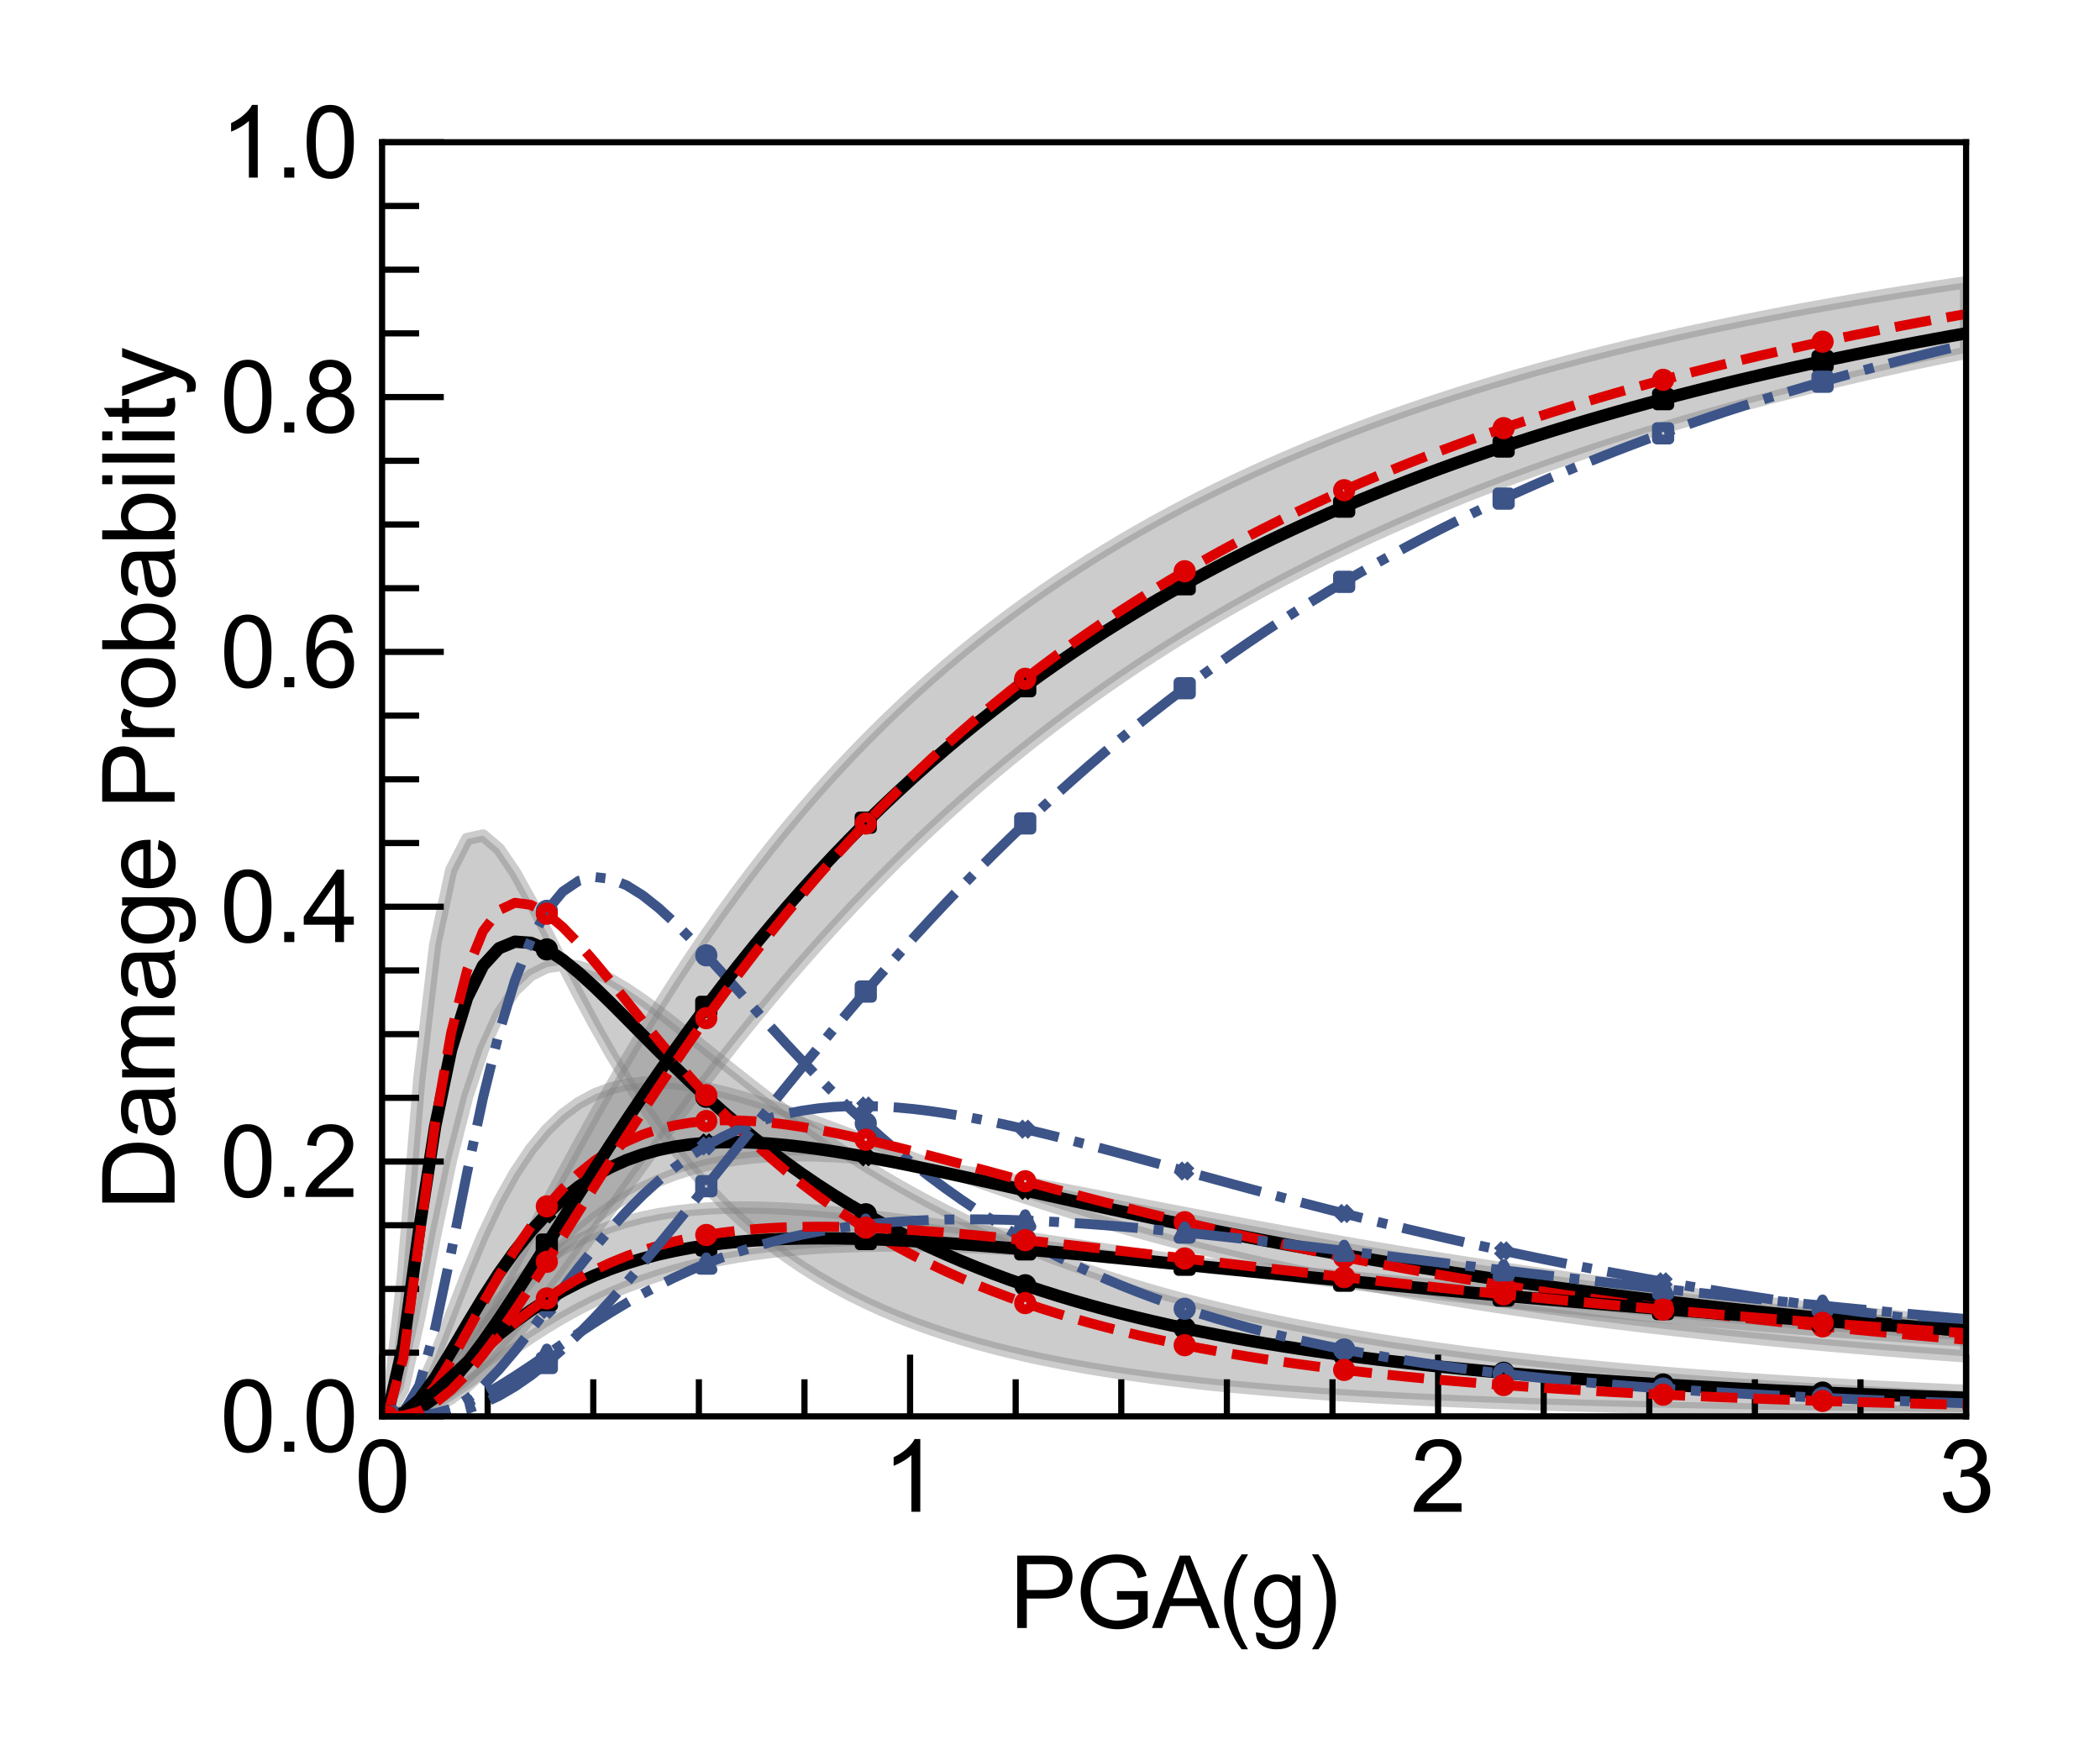 <?xml version="1.0" encoding="utf-8" standalone="no"?>
<!DOCTYPE svg PUBLIC "-//W3C//DTD SVG 1.1//EN"
  "http://www.w3.org/Graphics/SVG/1.1/DTD/svg11.dtd">
<svg xmlns:xlink="http://www.w3.org/1999/xlink" width="170.079pt" height="141.732pt" viewBox="0 0 170.079 141.732" xmlns="http://www.w3.org/2000/svg" version="1.1">
 <defs>
  <style type="text/css">*{stroke-linejoin: round; stroke-linecap: butt}</style>
 </defs>
 <g id="figure_1">
  <g id="patch_1">
   <path d="M 0 141.732 
L 170.079 141.732 
L 170.079 0 
L 0 0 
z
" style="fill: #ffffff"/>
  </g>
  <g id="axes_1">
   <g id="patch_2">
    <path d="M 30.944 114.692 
L 159.234 114.692 
L 159.234 11.52 
L 30.944 11.52 
z
" style="fill: #ffffff"/>
   </g>
   <g id="PolyCollection_1">
    <defs>
     <path id="m878ad13861" d="M 31.371 -27.292 
L 31.371 -27.057 
L 32.663 -29.263 
L 33.954 -34.997 
L 35.246 -41.702 
L 36.538 -47.845 
L 37.829 -52.895 
L 39.121 -56.781 
L 40.412 -59.613 
L 41.704 -61.557 
L 42.995 -62.776 
L 44.287 -63.42 
L 45.578 -63.613 
L 46.87 -63.458 
L 48.161 -63.036 
L 49.453 -62.415 
L 50.744 -61.646 
L 52.036 -60.771 
L 53.328 -59.822 
L 54.619 -58.826 
L 55.911 -57.801 
L 57.202 -56.764 
L 58.494 -55.727 
L 59.785 -54.698 
L 61.077 -53.685 
L 62.368 -52.693 
L 63.66 -51.726 
L 64.951 -50.786 
L 66.243 -49.876 
L 67.534 -48.996 
L 68.826 -48.147 
L 70.118 -47.33 
L 71.409 -46.544 
L 72.701 -45.788 
L 73.992 -45.063 
L 75.284 -44.367 
L 76.575 -43.7 
L 77.867 -43.061 
L 79.158 -42.448 
L 80.45 -41.861 
L 81.741 -41.3 
L 83.033 -40.762 
L 84.324 -40.247 
L 85.616 -39.754 
L 86.908 -39.281 
L 88.199 -38.83 
L 89.491 -38.397 
L 90.782 -37.982 
L 92.074 -37.586 
L 93.365 -37.205 
L 94.657 -36.841 
L 95.948 -36.492 
L 97.24 -36.158 
L 98.531 -35.838 
L 99.823 -35.53 
L 101.114 -35.236 
L 102.406 -34.953 
L 103.698 -34.682 
L 104.989 -34.422 
L 106.281 -34.173 
L 107.572 -33.933 
L 108.864 -33.703 
L 110.155 -33.482 
L 111.447 -33.27 
L 112.738 -33.066 
L 114.03 -32.87 
L 115.321 -32.682 
L 116.613 -32.501 
L 117.904 -32.327 
L 119.196 -32.159 
L 120.488 -31.998 
L 121.779 -31.843 
L 123.071 -31.693 
L 124.362 -31.549 
L 125.654 -31.411 
L 126.945 -31.277 
L 128.237 -31.149 
L 129.528 -31.025 
L 130.82 -30.905 
L 132.111 -30.79 
L 133.403 -30.679 
L 134.695 -30.572 
L 135.986 -30.469 
L 137.278 -30.369 
L 138.569 -30.273 
L 139.861 -30.18 
L 141.152 -30.09 
L 142.444 -30.003 
L 143.735 -29.92 
L 145.027 -29.839 
L 146.318 -29.76 
L 147.61 -29.685 
L 148.901 -29.612 
L 150.193 -29.541 
L 151.485 -29.473 
L 152.776 -29.407 
L 154.068 -29.343 
L 155.359 -29.281 
L 156.651 -29.221 
L 157.942 -29.163 
L 159.234 -29.107 
L 159.234 -27.38 
L 159.234 -27.38 
L 157.942 -27.392 
L 156.651 -27.405 
L 155.359 -27.419 
L 154.068 -27.433 
L 152.776 -27.448 
L 151.485 -27.463 
L 150.193 -27.479 
L 148.901 -27.496 
L 147.61 -27.513 
L 146.318 -27.532 
L 145.027 -27.551 
L 143.735 -27.571 
L 142.444 -27.592 
L 141.152 -27.614 
L 139.861 -27.637 
L 138.569 -27.661 
L 137.278 -27.687 
L 135.986 -27.713 
L 134.695 -27.741 
L 133.403 -27.77 
L 132.111 -27.801 
L 130.82 -27.833 
L 129.528 -27.867 
L 128.237 -27.903 
L 126.945 -27.94 
L 125.654 -27.98 
L 124.362 -28.021 
L 123.071 -28.065 
L 121.779 -28.111 
L 120.488 -28.159 
L 119.196 -28.21 
L 117.904 -28.264 
L 116.613 -28.321 
L 115.321 -28.381 
L 114.03 -28.444 
L 112.738 -28.511 
L 111.447 -28.582 
L 110.155 -28.657 
L 108.864 -28.736 
L 107.572 -28.82 
L 106.281 -28.909 
L 104.989 -29.003 
L 103.698 -29.103 
L 102.406 -29.209 
L 101.114 -29.322 
L 99.823 -29.442 
L 98.531 -29.569 
L 97.24 -29.704 
L 95.948 -29.848 
L 94.657 -30.002 
L 93.365 -30.166 
L 92.074 -30.341 
L 90.782 -30.527 
L 89.491 -30.726 
L 88.199 -30.939 
L 86.908 -31.167 
L 85.616 -31.411 
L 84.324 -31.673 
L 83.033 -31.953 
L 81.741 -32.254 
L 80.45 -32.577 
L 79.158 -32.924 
L 77.867 -33.298 
L 76.575 -33.7 
L 75.284 -34.134 
L 73.992 -34.602 
L 72.701 -35.106 
L 71.409 -35.652 
L 70.118 -36.241 
L 68.826 -36.879 
L 67.534 -37.57 
L 66.243 -38.319 
L 64.951 -39.132 
L 63.66 -40.013 
L 62.368 -40.971 
L 61.077 -42.012 
L 59.785 -43.143 
L 58.494 -44.372 
L 57.202 -45.709 
L 55.911 -47.162 
L 54.619 -48.739 
L 53.328 -50.45 
L 52.036 -52.301 
L 50.744 -54.298 
L 49.453 -56.443 
L 48.161 -58.73 
L 46.87 -61.147 
L 45.578 -63.664 
L 44.287 -66.228 
L 42.995 -68.747 
L 41.704 -71.076 
L 40.412 -72.977 
L 39.121 -74.076 
L 37.829 -73.793 
L 36.538 -71.251 
L 35.246 -65.215 
L 33.954 -54.306 
L 32.663 -38.708 
L 31.371 -27.292 
z
" style="stroke: #808080; stroke-opacity: 0.4"/>
    </defs>
    <g clip-path="url(#p8c3e4eec75)">
     <use xlink:href="#m878ad13861" x="0" y="141.732" style="fill: #808080; fill-opacity: 0.4; stroke: #808080; stroke-opacity: 0.4"/>
    </g>
   </g>
   <g id="PolyCollection_2">
    <defs>
     <path id="m963afa9c4b" d="M 31.371 -27.038 
L 31.371 -27.04 
L 32.663 -27.108 
L 33.954 -27.568 
L 35.246 -28.531 
L 36.538 -29.886 
L 37.829 -31.478 
L 39.121 -33.176 
L 40.412 -34.884 
L 41.704 -36.538 
L 42.995 -38.099 
L 44.287 -39.541 
L 45.578 -40.856 
L 46.87 -42.038 
L 48.161 -43.09 
L 49.453 -44.018 
L 50.744 -44.826 
L 52.036 -45.525 
L 53.328 -46.121 
L 54.619 -46.625 
L 55.911 -47.043 
L 57.202 -47.383 
L 58.494 -47.654 
L 59.785 -47.862 
L 61.077 -48.013 
L 62.368 -48.113 
L 63.66 -48.168 
L 64.951 -48.182 
L 66.243 -48.161 
L 67.534 -48.107 
L 68.826 -48.024 
L 70.118 -47.917 
L 71.409 -47.787 
L 72.701 -47.638 
L 73.992 -47.472 
L 75.284 -47.29 
L 76.575 -47.096 
L 77.867 -46.891 
L 79.158 -46.677 
L 80.45 -46.454 
L 81.741 -46.224 
L 83.033 -45.989 
L 84.324 -45.749 
L 85.616 -45.505 
L 86.908 -45.259 
L 88.199 -45.01 
L 89.491 -44.76 
L 90.782 -44.509 
L 92.074 -44.258 
L 93.365 -44.007 
L 94.657 -43.756 
L 95.948 -43.507 
L 97.24 -43.259 
L 98.531 -43.012 
L 99.823 -42.767 
L 101.114 -42.524 
L 102.406 -42.284 
L 103.698 -42.045 
L 104.989 -41.81 
L 106.281 -41.577 
L 107.572 -41.347 
L 108.864 -41.12 
L 110.155 -40.896 
L 111.447 -40.675 
L 112.738 -40.457 
L 114.03 -40.242 
L 115.321 -40.03 
L 116.613 -39.822 
L 117.904 -39.616 
L 119.196 -39.414 
L 120.488 -39.215 
L 121.779 -39.02 
L 123.071 -38.827 
L 124.362 -38.638 
L 125.654 -38.452 
L 126.945 -38.269 
L 128.237 -38.089 
L 129.528 -37.912 
L 130.82 -37.738 
L 132.111 -37.567 
L 133.403 -37.4 
L 134.695 -37.235 
L 135.986 -37.073 
L 137.278 -36.914 
L 138.569 -36.757 
L 139.861 -36.604 
L 141.152 -36.453 
L 142.444 -36.305 
L 143.735 -36.16 
L 145.027 -36.017 
L 146.318 -35.876 
L 147.61 -35.739 
L 148.901 -35.603 
L 150.193 -35.471 
L 151.485 -35.34 
L 152.776 -35.212 
L 154.068 -35.086 
L 155.359 -34.963 
L 156.651 -34.842 
L 157.942 -34.722 
L 159.234 -34.605 
L 159.234 -31.897 
L 159.234 -31.897 
L 157.942 -31.99 
L 156.651 -32.086 
L 155.359 -32.184 
L 154.068 -32.284 
L 152.776 -32.386 
L 151.485 -32.492 
L 150.193 -32.599 
L 148.901 -32.71 
L 147.61 -32.823 
L 146.318 -32.939 
L 145.027 -33.059 
L 143.735 -33.181 
L 142.444 -33.306 
L 141.152 -33.434 
L 139.861 -33.566 
L 138.569 -33.701 
L 137.278 -33.84 
L 135.986 -33.982 
L 134.695 -34.128 
L 133.403 -34.278 
L 132.111 -34.432 
L 130.82 -34.59 
L 129.528 -34.752 
L 128.237 -34.919 
L 126.945 -35.09 
L 125.654 -35.266 
L 124.362 -35.446 
L 123.071 -35.631 
L 121.779 -35.822 
L 120.488 -36.017 
L 119.196 -36.218 
L 117.904 -36.425 
L 116.613 -36.637 
L 115.321 -36.855 
L 114.03 -37.079 
L 112.738 -37.309 
L 111.447 -37.546 
L 110.155 -37.789 
L 108.864 -38.039 
L 107.572 -38.296 
L 106.281 -38.561 
L 104.989 -38.832 
L 103.698 -39.111 
L 102.406 -39.398 
L 101.114 -39.693 
L 99.823 -39.996 
L 98.531 -40.307 
L 97.24 -40.627 
L 95.948 -40.956 
L 94.657 -41.293 
L 93.365 -41.639 
L 92.074 -41.995 
L 90.782 -42.36 
L 89.491 -42.734 
L 88.199 -43.117 
L 86.908 -43.511 
L 85.616 -43.913 
L 84.324 -44.325 
L 83.033 -44.747 
L 81.741 -45.177 
L 80.45 -45.617 
L 79.158 -46.065 
L 77.867 -46.521 
L 76.575 -46.984 
L 75.284 -47.455 
L 73.992 -47.931 
L 72.701 -48.412 
L 71.409 -48.896 
L 70.118 -49.382 
L 68.826 -49.867 
L 67.534 -50.35 
L 66.243 -50.827 
L 64.951 -51.295 
L 63.66 -51.749 
L 62.368 -52.186 
L 61.077 -52.598 
L 59.785 -52.98 
L 58.494 -53.323 
L 57.202 -53.618 
L 55.911 -53.854 
L 54.619 -54.017 
L 53.328 -54.093 
L 52.036 -54.062 
L 50.744 -53.905 
L 49.453 -53.596 
L 48.161 -53.108 
L 46.87 -52.408 
L 45.578 -51.462 
L 44.287 -50.229 
L 42.995 -48.67 
L 41.704 -46.746 
L 40.412 -44.427 
L 39.121 -41.704 
L 37.829 -38.612 
L 36.538 -35.266 
L 35.246 -31.924 
L 33.954 -29.061 
L 32.663 -27.35 
L 31.371 -27.038 
z
" style="stroke: #808080; stroke-opacity: 0.4"/>
    </defs>
    <g clip-path="url(#p8c3e4eec75)">
     <use xlink:href="#m963afa9c4b" x="0" y="141.732" style="fill: #808080; fill-opacity: 0.4; stroke: #808080; stroke-opacity: 0.4"/>
    </g>
   </g>
   <g id="PolyCollection_3">
    <defs>
     <path id="m2566c4eeb8" d="M 31.371 -27.044 
L 31.371 -27.04 
L 32.663 -27.122 
L 33.954 -27.466 
L 35.246 -28.071 
L 36.538 -28.857 
L 37.829 -29.749 
L 39.121 -30.687 
L 40.412 -31.63 
L 41.704 -32.55 
L 42.995 -33.431 
L 44.287 -34.26 
L 45.578 -35.032 
L 46.87 -35.746 
L 48.161 -36.399 
L 49.453 -36.994 
L 50.744 -37.533 
L 52.036 -38.019 
L 53.328 -38.453 
L 54.619 -38.841 
L 55.911 -39.184 
L 57.202 -39.487 
L 58.494 -39.751 
L 59.785 -39.98 
L 61.077 -40.177 
L 62.368 -40.344 
L 63.66 -40.484 
L 64.951 -40.599 
L 66.243 -40.691 
L 67.534 -40.762 
L 68.826 -40.814 
L 70.118 -40.849 
L 71.409 -40.867 
L 72.701 -40.871 
L 73.992 -40.861 
L 75.284 -40.839 
L 76.575 -40.807 
L 77.867 -40.764 
L 79.158 -40.712 
L 80.45 -40.652 
L 81.741 -40.585 
L 83.033 -40.511 
L 84.324 -40.431 
L 85.616 -40.345 
L 86.908 -40.255 
L 88.199 -40.16 
L 89.491 -40.062 
L 90.782 -39.96 
L 92.074 -39.855 
L 93.365 -39.747 
L 94.657 -39.637 
L 95.948 -39.525 
L 97.24 -39.411 
L 98.531 -39.296 
L 99.823 -39.18 
L 101.114 -39.062 
L 102.406 -38.944 
L 103.698 -38.825 
L 104.989 -38.706 
L 106.281 -38.586 
L 107.572 -38.467 
L 108.864 -38.347 
L 110.155 -38.227 
L 111.447 -38.108 
L 112.738 -37.989 
L 114.03 -37.87 
L 115.321 -37.752 
L 116.613 -37.634 
L 117.904 -37.517 
L 119.196 -37.401 
L 120.488 -37.286 
L 121.779 -37.171 
L 123.071 -37.057 
L 124.362 -36.944 
L 125.654 -36.832 
L 126.945 -36.721 
L 128.237 -36.611 
L 129.528 -36.501 
L 130.82 -36.393 
L 132.111 -36.286 
L 133.403 -36.18 
L 134.695 -36.075 
L 135.986 -35.971 
L 137.278 -35.869 
L 138.569 -35.767 
L 139.861 -35.666 
L 141.152 -35.567 
L 142.444 -35.469 
L 143.735 -35.371 
L 145.027 -35.275 
L 146.318 -35.181 
L 147.61 -35.087 
L 148.901 -34.994 
L 150.193 -34.902 
L 151.485 -34.812 
L 152.776 -34.723 
L 154.068 -34.634 
L 155.359 -34.547 
L 156.651 -34.461 
L 157.942 -34.376 
L 159.234 -34.292 
L 159.234 -33.178 
L 159.234 -33.178 
L 157.942 -33.263 
L 156.651 -33.35 
L 155.359 -33.438 
L 154.068 -33.528 
L 152.776 -33.62 
L 151.485 -33.712 
L 150.193 -33.807 
L 148.901 -33.903 
L 147.61 -34.001 
L 146.318 -34.101 
L 145.027 -34.202 
L 143.735 -34.305 
L 142.444 -34.41 
L 141.152 -34.517 
L 139.861 -34.626 
L 138.569 -34.736 
L 137.278 -34.849 
L 135.986 -34.963 
L 134.695 -35.079 
L 133.403 -35.198 
L 132.111 -35.318 
L 130.82 -35.441 
L 129.528 -35.566 
L 128.237 -35.692 
L 126.945 -35.821 
L 125.654 -35.953 
L 124.362 -36.086 
L 123.071 -36.222 
L 121.779 -36.36 
L 120.488 -36.5 
L 119.196 -36.643 
L 117.904 -36.788 
L 116.613 -36.935 
L 115.321 -37.085 
L 114.03 -37.237 
L 112.738 -37.391 
L 111.447 -37.548 
L 110.155 -37.708 
L 108.864 -37.87 
L 107.572 -38.034 
L 106.281 -38.2 
L 104.989 -38.369 
L 103.698 -38.541 
L 102.406 -38.714 
L 101.114 -38.89 
L 99.823 -39.068 
L 98.531 -39.248 
L 97.24 -39.43 
L 95.948 -39.615 
L 94.657 -39.8 
L 93.365 -39.988 
L 92.074 -40.177 
L 90.782 -40.367 
L 89.491 -40.559 
L 88.199 -40.751 
L 86.908 -40.944 
L 85.616 -41.137 
L 84.324 -41.331 
L 83.033 -41.523 
L 81.741 -41.715 
L 80.45 -41.905 
L 79.158 -42.094 
L 77.867 -42.279 
L 76.575 -42.462 
L 75.284 -42.64 
L 73.992 -42.813 
L 72.701 -42.979 
L 71.409 -43.139 
L 70.118 -43.289 
L 68.826 -43.429 
L 67.534 -43.558 
L 66.243 -43.672 
L 64.951 -43.771 
L 63.66 -43.851 
L 62.368 -43.909 
L 61.077 -43.944 
L 59.785 -43.95 
L 58.494 -43.925 
L 57.202 -43.864 
L 55.911 -43.761 
L 54.619 -43.611 
L 53.328 -43.408 
L 52.036 -43.144 
L 50.744 -42.812 
L 49.453 -42.402 
L 48.161 -41.904 
L 46.87 -41.309 
L 45.578 -40.603 
L 44.287 -39.775 
L 42.995 -38.813 
L 41.704 -37.706 
L 40.412 -36.446 
L 39.121 -35.034 
L 37.829 -33.48 
L 36.538 -31.822 
L 35.246 -30.141 
L 33.954 -28.593 
L 32.663 -27.454 
L 31.371 -27.044 
z
" style="stroke: #808080; stroke-opacity: 0.4"/>
    </defs>
    <g clip-path="url(#p8c3e4eec75)">
     <use xlink:href="#m2566c4eeb8" x="0" y="141.732" style="fill: #808080; fill-opacity: 0.4; stroke: #808080; stroke-opacity: 0.4"/>
    </g>
   </g>
   <g id="PolyCollection_4">
    <defs>
     <path id="m5b80c8f289" d="M 31.371 -27.041 
L 31.371 -27.04 
L 32.663 -27.077 
L 33.954 -27.288 
L 35.246 -27.76 
L 36.538 -28.5 
L 37.829 -29.483 
L 39.121 -30.671 
L 40.412 -32.027 
L 41.704 -33.516 
L 42.995 -35.107 
L 44.287 -36.773 
L 45.578 -38.494 
L 46.87 -40.252 
L 48.161 -42.03 
L 49.453 -43.819 
L 50.744 -45.606 
L 52.036 -47.385 
L 53.328 -49.149 
L 54.619 -50.893 
L 55.911 -52.612 
L 57.202 -54.304 
L 58.494 -55.966 
L 59.785 -57.597 
L 61.077 -59.194 
L 62.368 -60.757 
L 63.66 -62.286 
L 64.951 -63.779 
L 66.243 -65.237 
L 67.534 -66.661 
L 68.826 -68.049 
L 70.118 -69.403 
L 71.409 -70.723 
L 72.701 -72.01 
L 73.992 -73.263 
L 75.284 -74.485 
L 76.575 -75.675 
L 77.867 -76.834 
L 79.158 -77.963 
L 80.45 -79.062 
L 81.741 -80.133 
L 83.033 -81.176 
L 84.324 -82.192 
L 85.616 -83.182 
L 86.908 -84.146 
L 88.199 -85.085 
L 89.491 -86 
L 90.782 -86.891 
L 92.074 -87.759 
L 93.365 -88.606 
L 94.657 -89.43 
L 95.948 -90.234 
L 97.24 -91.017 
L 98.531 -91.781 
L 99.823 -92.525 
L 101.114 -93.251 
L 102.406 -93.959 
L 103.698 -94.649 
L 104.989 -95.323 
L 106.281 -95.98 
L 107.572 -96.621 
L 108.864 -97.246 
L 110.155 -97.856 
L 111.447 -98.452 
L 112.738 -99.033 
L 114.03 -99.6 
L 115.321 -100.155 
L 116.613 -100.696 
L 117.904 -101.224 
L 119.196 -101.74 
L 120.488 -102.244 
L 121.779 -102.737 
L 123.071 -103.218 
L 124.362 -103.688 
L 125.654 -104.148 
L 126.945 -104.597 
L 128.237 -105.036 
L 129.528 -105.466 
L 130.82 -105.885 
L 132.111 -106.296 
L 133.403 -106.697 
L 134.695 -107.09 
L 135.986 -107.474 
L 137.278 -107.85 
L 138.569 -108.218 
L 139.861 -108.578 
L 141.152 -108.93 
L 142.444 -109.275 
L 143.735 -109.612 
L 145.027 -109.943 
L 146.318 -110.266 
L 147.61 -110.583 
L 148.901 -110.893 
L 150.193 -111.197 
L 151.485 -111.495 
L 152.776 -111.787 
L 154.068 -112.072 
L 155.359 -112.352 
L 156.651 -112.627 
L 157.942 -112.895 
L 159.234 -113.159 
L 159.234 -118.873 
L 159.234 -118.873 
L 157.942 -118.682 
L 156.651 -118.486 
L 155.359 -118.286 
L 154.068 -118.082 
L 152.776 -117.873 
L 151.485 -117.659 
L 150.193 -117.44 
L 148.901 -117.216 
L 147.61 -116.987 
L 146.318 -116.753 
L 145.027 -116.513 
L 143.735 -116.267 
L 142.444 -116.015 
L 141.152 -115.758 
L 139.861 -115.494 
L 138.569 -115.223 
L 137.278 -114.946 
L 135.986 -114.662 
L 134.695 -114.371 
L 133.403 -114.073 
L 132.111 -113.767 
L 130.82 -113.453 
L 129.528 -113.132 
L 128.237 -112.802 
L 126.945 -112.463 
L 125.654 -112.116 
L 124.362 -111.76 
L 123.071 -111.394 
L 121.779 -111.018 
L 120.488 -110.632 
L 119.196 -110.236 
L 117.904 -109.829 
L 116.613 -109.411 
L 115.321 -108.981 
L 114.03 -108.539 
L 112.738 -108.085 
L 111.447 -107.618 
L 110.155 -107.138 
L 108.864 -106.644 
L 107.572 -106.136 
L 106.281 -105.613 
L 104.989 -105.074 
L 103.698 -104.52 
L 102.406 -103.948 
L 101.114 -103.36 
L 99.823 -102.754 
L 98.531 -102.13 
L 97.24 -101.486 
L 95.948 -100.822 
L 94.657 -100.138 
L 93.365 -99.431 
L 92.074 -98.703 
L 90.782 -97.951 
L 89.491 -97.175 
L 88.199 -96.373 
L 86.908 -95.545 
L 85.616 -94.69 
L 84.324 -93.807 
L 83.033 -92.893 
L 81.741 -91.949 
L 80.45 -90.972 
L 79.158 -89.962 
L 77.867 -88.917 
L 76.575 -87.836 
L 75.284 -86.716 
L 73.992 -85.558 
L 72.701 -84.357 
L 71.409 -83.114 
L 70.118 -81.827 
L 68.826 -80.493 
L 67.534 -79.11 
L 66.243 -77.677 
L 64.951 -76.192 
L 63.66 -74.653 
L 62.368 -73.058 
L 61.077 -71.405 
L 59.785 -69.693 
L 58.494 -67.918 
L 57.202 -66.081 
L 55.911 -64.179 
L 54.619 -62.212 
L 53.328 -60.179 
L 52.036 -58.081 
L 50.744 -55.919 
L 49.453 -53.694 
L 48.161 -51.411 
L 46.87 -49.075 
L 45.578 -46.696 
L 44.287 -44.285 
L 42.995 -41.859 
L 41.704 -39.442 
L 40.412 -37.066 
L 39.121 -34.773 
L 37.829 -32.621 
L 36.538 -30.685 
L 35.246 -29.063 
L 33.954 -27.868 
L 32.663 -27.204 
L 31.371 -27.041 
z
" style="stroke: #808080; stroke-opacity: 0.4"/>
    </defs>
    <g clip-path="url(#p8c3e4eec75)">
     <use xlink:href="#m5b80c8f289" x="0" y="141.732" style="fill: #808080; fill-opacity: 0.4; stroke: #808080; stroke-opacity: 0.4"/>
    </g>
   </g>
   <g id="matplotlib.axis_1">
    <g id="xtick_1">
     <g id="line2d_1">
      <defs>
       <path id="m8c130a384b" d="M 0 0 
L 0 -5 
" style="stroke: #000000; stroke-width: 0.5"/>
      </defs>
      <g>
       <use xlink:href="#m8c130a384b" x="30.944" y="114.692" style="fill-opacity: 0; stroke: #000000; stroke-width: 0.5"/>
      </g>
     </g>
     <g id="text_1">
      <!-- 0 -->
      <g transform="translate(28.719 122.419)scale(0.08 -0.08)">
       <defs>
        <path id="ArialMT-30" d="M 266 2259 
Q 266 3072 433 3567 
Q 600 4063 929 4331 
Q 1259 4600 1759 4600 
Q 2128 4600 2406 4451 
Q 2684 4303 2865 4023 
Q 3047 3744 3150 3342 
Q 3253 2941 3253 2259 
Q 3253 1453 3087 958 
Q 2922 463 2592 192 
Q 2263 -78 1759 -78 
Q 1097 -78 719 397 
Q 266 969 266 2259 
z
M 844 2259 
Q 844 1131 1108 757 
Q 1372 384 1759 384 
Q 2147 384 2411 759 
Q 2675 1134 2675 2259 
Q 2675 3391 2411 3762 
Q 2147 4134 1753 4134 
Q 1366 4134 1134 3806 
Q 844 3388 844 2259 
z
" transform="scale(0.016)"/>
       </defs>
       <use xlink:href="#ArialMT-30"/>
      </g>
     </g>
    </g>
    <g id="xtick_2">
     <g id="line2d_2">
      <g>
       <use xlink:href="#m8c130a384b" x="73.707" y="114.692" style="fill-opacity: 0; stroke: #000000; stroke-width: 0.5"/>
      </g>
     </g>
     <g id="text_2">
      <!-- 1 -->
      <g transform="translate(71.483 122.419)scale(0.08 -0.08)">
       <defs>
        <path id="ArialMT-31" d="M 2384 0 
L 1822 0 
L 1822 3584 
Q 1619 3391 1289 3197 
Q 959 3003 697 2906 
L 697 3450 
Q 1169 3672 1522 3987 
Q 1875 4303 2022 4600 
L 2384 4600 
L 2384 0 
z
" transform="scale(0.016)"/>
       </defs>
       <use xlink:href="#ArialMT-31"/>
      </g>
     </g>
    </g>
    <g id="xtick_3">
     <g id="line2d_3">
      <g>
       <use xlink:href="#m8c130a384b" x="116.47" y="114.692" style="fill-opacity: 0; stroke: #000000; stroke-width: 0.5"/>
      </g>
     </g>
     <g id="text_3">
      <!-- 2 -->
      <g transform="translate(114.246 122.419)scale(0.08 -0.08)">
       <defs>
        <path id="ArialMT-32" d="M 3222 541 
L 3222 0 
L 194 0 
Q 188 203 259 391 
Q 375 700 629 1000 
Q 884 1300 1366 1694 
Q 2113 2306 2375 2664 
Q 2638 3022 2638 3341 
Q 2638 3675 2398 3904 
Q 2159 4134 1775 4134 
Q 1369 4134 1125 3890 
Q 881 3647 878 3216 
L 300 3275 
Q 359 3922 746 4261 
Q 1134 4600 1788 4600 
Q 2447 4600 2831 4234 
Q 3216 3869 3216 3328 
Q 3216 3053 3103 2787 
Q 2991 2522 2730 2228 
Q 2469 1934 1863 1422 
Q 1356 997 1212 845 
Q 1069 694 975 541 
L 3222 541 
z
" transform="scale(0.016)"/>
       </defs>
       <use xlink:href="#ArialMT-32"/>
      </g>
     </g>
    </g>
    <g id="xtick_4">
     <g id="line2d_4">
      <g>
       <use xlink:href="#m8c130a384b" x="159.234" y="114.692" style="fill-opacity: 0; stroke: #000000; stroke-width: 0.5"/>
      </g>
     </g>
     <g id="text_4">
      <!-- 3 -->
      <g transform="translate(157.009 122.419)scale(0.08 -0.08)">
       <defs>
        <path id="ArialMT-33" d="M 269 1209 
L 831 1284 
Q 928 806 1161 595 
Q 1394 384 1728 384 
Q 2125 384 2398 659 
Q 2672 934 2672 1341 
Q 2672 1728 2419 1979 
Q 2166 2231 1775 2231 
Q 1616 2231 1378 2169 
L 1441 2663 
Q 1497 2656 1531 2656 
Q 1891 2656 2178 2843 
Q 2466 3031 2466 3422 
Q 2466 3731 2256 3934 
Q 2047 4138 1716 4138 
Q 1388 4138 1169 3931 
Q 950 3725 888 3313 
L 325 3413 
Q 428 3978 793 4289 
Q 1159 4600 1703 4600 
Q 2078 4600 2393 4439 
Q 2709 4278 2876 4000 
Q 3044 3722 3044 3409 
Q 3044 3113 2884 2869 
Q 2725 2625 2413 2481 
Q 2819 2388 3044 2092 
Q 3269 1797 3269 1353 
Q 3269 753 2831 336 
Q 2394 -81 1725 -81 
Q 1122 -81 723 278 
Q 325 638 269 1209 
z
" transform="scale(0.016)"/>
       </defs>
       <use xlink:href="#ArialMT-33"/>
      </g>
     </g>
    </g>
    <g id="xtick_5">
     <g id="line2d_5">
      <defs>
       <path id="mb757d0e603" d="M 0 0 
L 0 -3 
" style="stroke: #000000; stroke-width: 0.5"/>
      </defs>
      <g>
       <use xlink:href="#mb757d0e603" x="39.496" y="114.692" style="fill-opacity: 0; stroke: #000000; stroke-width: 0.5"/>
      </g>
     </g>
    </g>
    <g id="xtick_6">
     <g id="line2d_6">
      <g>
       <use xlink:href="#mb757d0e603" x="48.049" y="114.692" style="fill-opacity: 0; stroke: #000000; stroke-width: 0.5"/>
      </g>
     </g>
    </g>
    <g id="xtick_7">
     <g id="line2d_7">
      <g>
       <use xlink:href="#mb757d0e603" x="56.602" y="114.692" style="fill-opacity: 0; stroke: #000000; stroke-width: 0.5"/>
      </g>
     </g>
    </g>
    <g id="xtick_8">
     <g id="line2d_8">
      <g>
       <use xlink:href="#mb757d0e603" x="65.154" y="114.692" style="fill-opacity: 0; stroke: #000000; stroke-width: 0.5"/>
      </g>
     </g>
    </g>
    <g id="xtick_9">
     <g id="line2d_9">
      <g>
       <use xlink:href="#mb757d0e603" x="82.26" y="114.692" style="fill-opacity: 0; stroke: #000000; stroke-width: 0.5"/>
      </g>
     </g>
    </g>
    <g id="xtick_10">
     <g id="line2d_10">
      <g>
       <use xlink:href="#mb757d0e603" x="90.812" y="114.692" style="fill-opacity: 0; stroke: #000000; stroke-width: 0.5"/>
      </g>
     </g>
    </g>
    <g id="xtick_11">
     <g id="line2d_11">
      <g>
       <use xlink:href="#mb757d0e603" x="99.365" y="114.692" style="fill-opacity: 0; stroke: #000000; stroke-width: 0.5"/>
      </g>
     </g>
    </g>
    <g id="xtick_12">
     <g id="line2d_12">
      <g>
       <use xlink:href="#mb757d0e603" x="107.918" y="114.692" style="fill-opacity: 0; stroke: #000000; stroke-width: 0.5"/>
      </g>
     </g>
    </g>
    <g id="xtick_13">
     <g id="line2d_13">
      <g>
       <use xlink:href="#mb757d0e603" x="125.023" y="114.692" style="fill-opacity: 0; stroke: #000000; stroke-width: 0.5"/>
      </g>
     </g>
    </g>
    <g id="xtick_14">
     <g id="line2d_14">
      <g>
       <use xlink:href="#mb757d0e603" x="133.576" y="114.692" style="fill-opacity: 0; stroke: #000000; stroke-width: 0.5"/>
      </g>
     </g>
    </g>
    <g id="xtick_15">
     <g id="line2d_15">
      <g>
       <use xlink:href="#mb757d0e603" x="142.128" y="114.692" style="fill-opacity: 0; stroke: #000000; stroke-width: 0.5"/>
      </g>
     </g>
    </g>
    <g id="xtick_16">
     <g id="line2d_16">
      <g>
       <use xlink:href="#mb757d0e603" x="150.681" y="114.692" style="fill-opacity: 0; stroke: #000000; stroke-width: 0.5"/>
      </g>
     </g>
    </g>
    <g id="text_5">
     <!-- PGA(g) -->
     <g transform="translate(81.753 131.832)scale(0.08 -0.08)">
      <defs>
       <path id="ArialMT-50" d="M 494 0 
L 494 4581 
L 2222 4581 
Q 2678 4581 2919 4538 
Q 3256 4481 3484 4323 
Q 3713 4166 3852 3881 
Q 3991 3597 3991 3256 
Q 3991 2672 3619 2267 
Q 3247 1863 2275 1863 
L 1100 1863 
L 1100 0 
L 494 0 
z
M 1100 2403 
L 2284 2403 
Q 2872 2403 3119 2622 
Q 3366 2841 3366 3238 
Q 3366 3525 3220 3729 
Q 3075 3934 2838 4000 
Q 2684 4041 2272 4041 
L 1100 4041 
L 1100 2403 
z
" transform="scale(0.016)"/>
       <path id="ArialMT-47" d="M 2638 1797 
L 2638 2334 
L 4578 2338 
L 4578 638 
Q 4131 281 3656 101 
Q 3181 -78 2681 -78 
Q 2006 -78 1454 211 
Q 903 500 622 1047 
Q 341 1594 341 2269 
Q 341 2938 620 3517 
Q 900 4097 1425 4378 
Q 1950 4659 2634 4659 
Q 3131 4659 3532 4498 
Q 3934 4338 4162 4050 
Q 4391 3763 4509 3300 
L 3963 3150 
Q 3859 3500 3706 3700 
Q 3553 3900 3268 4020 
Q 2984 4141 2638 4141 
Q 2222 4141 1919 4014 
Q 1616 3888 1430 3681 
Q 1244 3475 1141 3228 
Q 966 2803 966 2306 
Q 966 1694 1177 1281 
Q 1388 869 1791 669 
Q 2194 469 2647 469 
Q 3041 469 3416 620 
Q 3791 772 3984 944 
L 3984 1797 
L 2638 1797 
z
" transform="scale(0.016)"/>
       <path id="ArialMT-41" d="M -9 0 
L 1750 4581 
L 2403 4581 
L 4278 0 
L 3588 0 
L 3053 1388 
L 1138 1388 
L 634 0 
L -9 0 
z
M 1313 1881 
L 2866 1881 
L 2388 3150 
Q 2169 3728 2063 4100 
Q 1975 3659 1816 3225 
L 1313 1881 
z
" transform="scale(0.016)"/>
       <path id="ArialMT-28" d="M 1497 -1347 
Q 1031 -759 709 28 
Q 388 816 388 1659 
Q 388 2403 628 3084 
Q 909 3875 1497 4659 
L 1900 4659 
Q 1522 4009 1400 3731 
Q 1209 3300 1100 2831 
Q 966 2247 966 1656 
Q 966 153 1900 -1347 
L 1497 -1347 
z
" transform="scale(0.016)"/>
       <path id="ArialMT-67" d="M 319 -275 
L 866 -356 
Q 900 -609 1056 -725 
Q 1266 -881 1628 -881 
Q 2019 -881 2231 -725 
Q 2444 -569 2519 -288 
Q 2563 -116 2559 434 
Q 2191 0 1641 0 
Q 956 0 581 494 
Q 206 988 206 1678 
Q 206 2153 378 2554 
Q 550 2956 876 3175 
Q 1203 3394 1644 3394 
Q 2231 3394 2613 2919 
L 2613 3319 
L 3131 3319 
L 3131 450 
Q 3131 -325 2973 -648 
Q 2816 -972 2473 -1159 
Q 2131 -1347 1631 -1347 
Q 1038 -1347 672 -1080 
Q 306 -813 319 -275 
z
M 784 1719 
Q 784 1066 1043 766 
Q 1303 466 1694 466 
Q 2081 466 2343 764 
Q 2606 1063 2606 1700 
Q 2606 2309 2336 2618 
Q 2066 2928 1684 2928 
Q 1309 2928 1046 2623 
Q 784 2319 784 1719 
z
" transform="scale(0.016)"/>
       <path id="ArialMT-29" d="M 791 -1347 
L 388 -1347 
Q 1322 153 1322 1656 
Q 1322 2244 1188 2822 
Q 1081 3291 891 3722 
Q 769 4003 388 4659 
L 791 4659 
Q 1378 3875 1659 3084 
Q 1900 2403 1900 1659 
Q 1900 816 1576 28 
Q 1253 -759 791 -1347 
z
" transform="scale(0.016)"/>
      </defs>
      <use xlink:href="#ArialMT-50"/>
      <use xlink:href="#ArialMT-47" x="66.699"/>
      <use xlink:href="#ArialMT-41" x="144.482"/>
      <use xlink:href="#ArialMT-28" x="211.182"/>
      <use xlink:href="#ArialMT-67" x="244.482"/>
      <use xlink:href="#ArialMT-29" x="300.098"/>
     </g>
    </g>
   </g>
   <g id="matplotlib.axis_2">
    <g id="ytick_1">
     <g id="line2d_17">
      <defs>
       <path id="me80f80318d" d="M 0 0 
L 5 0 
" style="stroke: #000000; stroke-width: 0.5"/>
      </defs>
      <g>
       <use xlink:href="#me80f80318d" x="30.944" y="114.692" style="fill-opacity: 0; stroke: #000000; stroke-width: 0.5"/>
      </g>
     </g>
     <g id="text_6">
      <!-- 0.0 -->
      <g transform="translate(17.824 117.555)scale(0.08 -0.08)">
       <defs>
        <path id="ArialMT-2e" d="M 581 0 
L 581 641 
L 1222 641 
L 1222 0 
L 581 0 
z
" transform="scale(0.016)"/>
       </defs>
       <use xlink:href="#ArialMT-30"/>
       <use xlink:href="#ArialMT-2e" x="55.615"/>
       <use xlink:href="#ArialMT-30" x="83.398"/>
      </g>
     </g>
    </g>
    <g id="ytick_2">
     <g id="line2d_18">
      <g>
       <use xlink:href="#me80f80318d" x="30.944" y="94.058" style="fill-opacity: 0; stroke: #000000; stroke-width: 0.5"/>
      </g>
     </g>
     <g id="text_7">
      <!-- 0.2 -->
      <g transform="translate(17.824 96.921)scale(0.08 -0.08)">
       <use xlink:href="#ArialMT-30"/>
       <use xlink:href="#ArialMT-2e" x="55.615"/>
       <use xlink:href="#ArialMT-32" x="83.398"/>
      </g>
     </g>
    </g>
    <g id="ytick_3">
     <g id="line2d_19">
      <g>
       <use xlink:href="#me80f80318d" x="30.944" y="73.423" style="fill-opacity: 0; stroke: #000000; stroke-width: 0.5"/>
      </g>
     </g>
     <g id="text_8">
      <!-- 0.4 -->
      <g transform="translate(17.824 76.286)scale(0.08 -0.08)">
       <defs>
        <path id="ArialMT-34" d="M 2069 0 
L 2069 1097 
L 81 1097 
L 81 1613 
L 2172 4581 
L 2631 4581 
L 2631 1613 
L 3250 1613 
L 3250 1097 
L 2631 1097 
L 2631 0 
L 2069 0 
z
M 2069 1613 
L 2069 3678 
L 634 1613 
L 2069 1613 
z
" transform="scale(0.016)"/>
       </defs>
       <use xlink:href="#ArialMT-30"/>
       <use xlink:href="#ArialMT-2e" x="55.615"/>
       <use xlink:href="#ArialMT-34" x="83.398"/>
      </g>
     </g>
    </g>
    <g id="ytick_4">
     <g id="line2d_20">
      <g>
       <use xlink:href="#me80f80318d" x="30.944" y="52.789" style="fill-opacity: 0; stroke: #000000; stroke-width: 0.5"/>
      </g>
     </g>
     <g id="text_9">
      <!-- 0.6 -->
      <g transform="translate(17.824 55.652)scale(0.08 -0.08)">
       <defs>
        <path id="ArialMT-36" d="M 3184 3459 
L 2625 3416 
Q 2550 3747 2413 3897 
Q 2184 4138 1850 4138 
Q 1581 4138 1378 3988 
Q 1113 3794 959 3422 
Q 806 3050 800 2363 
Q 1003 2672 1297 2822 
Q 1591 2972 1913 2972 
Q 2475 2972 2870 2558 
Q 3266 2144 3266 1488 
Q 3266 1056 3080 686 
Q 2894 316 2569 119 
Q 2244 -78 1831 -78 
Q 1128 -78 684 439 
Q 241 956 241 2144 
Q 241 3472 731 4075 
Q 1159 4600 1884 4600 
Q 2425 4600 2770 4297 
Q 3116 3994 3184 3459 
z
M 888 1484 
Q 888 1194 1011 928 
Q 1134 663 1356 523 
Q 1578 384 1822 384 
Q 2178 384 2434 671 
Q 2691 959 2691 1453 
Q 2691 1928 2437 2201 
Q 2184 2475 1800 2475 
Q 1419 2475 1153 2201 
Q 888 1928 888 1484 
z
" transform="scale(0.016)"/>
       </defs>
       <use xlink:href="#ArialMT-30"/>
       <use xlink:href="#ArialMT-2e" x="55.615"/>
       <use xlink:href="#ArialMT-36" x="83.398"/>
      </g>
     </g>
    </g>
    <g id="ytick_5">
     <g id="line2d_21">
      <g>
       <use xlink:href="#me80f80318d" x="30.944" y="32.154" style="fill-opacity: 0; stroke: #000000; stroke-width: 0.5"/>
      </g>
     </g>
     <g id="text_10">
      <!-- 0.8 -->
      <g transform="translate(17.824 35.018)scale(0.08 -0.08)">
       <defs>
        <path id="ArialMT-38" d="M 1131 2484 
Q 781 2613 612 2850 
Q 444 3088 444 3419 
Q 444 3919 803 4259 
Q 1163 4600 1759 4600 
Q 2359 4600 2725 4251 
Q 3091 3903 3091 3403 
Q 3091 3084 2923 2848 
Q 2756 2613 2416 2484 
Q 2838 2347 3058 2040 
Q 3278 1734 3278 1309 
Q 3278 722 2862 322 
Q 2447 -78 1769 -78 
Q 1091 -78 675 323 
Q 259 725 259 1325 
Q 259 1772 486 2073 
Q 713 2375 1131 2484 
z
M 1019 3438 
Q 1019 3113 1228 2906 
Q 1438 2700 1772 2700 
Q 2097 2700 2305 2904 
Q 2513 3109 2513 3406 
Q 2513 3716 2298 3927 
Q 2084 4138 1766 4138 
Q 1444 4138 1231 3931 
Q 1019 3725 1019 3438 
z
M 838 1322 
Q 838 1081 952 856 
Q 1066 631 1291 507 
Q 1516 384 1775 384 
Q 2178 384 2440 643 
Q 2703 903 2703 1303 
Q 2703 1709 2433 1975 
Q 2163 2241 1756 2241 
Q 1359 2241 1098 1978 
Q 838 1716 838 1322 
z
" transform="scale(0.016)"/>
       </defs>
       <use xlink:href="#ArialMT-30"/>
       <use xlink:href="#ArialMT-2e" x="55.615"/>
       <use xlink:href="#ArialMT-38" x="83.398"/>
      </g>
     </g>
    </g>
    <g id="ytick_6">
     <g id="line2d_22">
      <g>
       <use xlink:href="#me80f80318d" x="30.944" y="11.52" style="fill-opacity: 0; stroke: #000000; stroke-width: 0.5"/>
      </g>
     </g>
     <g id="text_11">
      <!-- 1.0 -->
      <g transform="translate(17.824 14.383)scale(0.08 -0.08)">
       <use xlink:href="#ArialMT-31"/>
       <use xlink:href="#ArialMT-2e" x="55.615"/>
       <use xlink:href="#ArialMT-30" x="83.398"/>
      </g>
     </g>
    </g>
    <g id="ytick_7">
     <g id="line2d_23">
      <defs>
       <path id="m60de147eae" d="M 0 0 
L 3 0 
" style="stroke: #000000; stroke-width: 0.5"/>
      </defs>
      <g>
       <use xlink:href="#m60de147eae" x="30.944" y="109.534" style="fill-opacity: 0; stroke: #000000; stroke-width: 0.5"/>
      </g>
     </g>
    </g>
    <g id="ytick_8">
     <g id="line2d_24">
      <g>
       <use xlink:href="#m60de147eae" x="30.944" y="104.375" style="fill-opacity: 0; stroke: #000000; stroke-width: 0.5"/>
      </g>
     </g>
    </g>
    <g id="ytick_9">
     <g id="line2d_25">
      <g>
       <use xlink:href="#m60de147eae" x="30.944" y="99.216" style="fill-opacity: 0; stroke: #000000; stroke-width: 0.5"/>
      </g>
     </g>
    </g>
    <g id="ytick_10">
     <g id="line2d_26">
      <g>
       <use xlink:href="#m60de147eae" x="30.944" y="88.899" style="fill-opacity: 0; stroke: #000000; stroke-width: 0.5"/>
      </g>
     </g>
    </g>
    <g id="ytick_11">
     <g id="line2d_27">
      <g>
       <use xlink:href="#m60de147eae" x="30.944" y="83.741" style="fill-opacity: 0; stroke: #000000; stroke-width: 0.5"/>
      </g>
     </g>
    </g>
    <g id="ytick_12">
     <g id="line2d_28">
      <g>
       <use xlink:href="#m60de147eae" x="30.944" y="78.582" style="fill-opacity: 0; stroke: #000000; stroke-width: 0.5"/>
      </g>
     </g>
    </g>
    <g id="ytick_13">
     <g id="line2d_29">
      <g>
       <use xlink:href="#m60de147eae" x="30.944" y="68.265" style="fill-opacity: 0; stroke: #000000; stroke-width: 0.5"/>
      </g>
     </g>
    </g>
    <g id="ytick_14">
     <g id="line2d_30">
      <g>
       <use xlink:href="#m60de147eae" x="30.944" y="63.106" style="fill-opacity: 0; stroke: #000000; stroke-width: 0.5"/>
      </g>
     </g>
    </g>
    <g id="ytick_15">
     <g id="line2d_31">
      <g>
       <use xlink:href="#m60de147eae" x="30.944" y="57.948" style="fill-opacity: 0; stroke: #000000; stroke-width: 0.5"/>
      </g>
     </g>
    </g>
    <g id="ytick_16">
     <g id="line2d_32">
      <g>
       <use xlink:href="#m60de147eae" x="30.944" y="47.63" style="fill-opacity: 0; stroke: #000000; stroke-width: 0.5"/>
      </g>
     </g>
    </g>
    <g id="ytick_17">
     <g id="line2d_33">
      <g>
       <use xlink:href="#m60de147eae" x="30.944" y="42.472" style="fill-opacity: 0; stroke: #000000; stroke-width: 0.5"/>
      </g>
     </g>
    </g>
    <g id="ytick_18">
     <g id="line2d_34">
      <g>
       <use xlink:href="#m60de147eae" x="30.944" y="37.313" style="fill-opacity: 0; stroke: #000000; stroke-width: 0.5"/>
      </g>
     </g>
    </g>
    <g id="ytick_19">
     <g id="line2d_35">
      <g>
       <use xlink:href="#m60de147eae" x="30.944" y="26.996" style="fill-opacity: 0; stroke: #000000; stroke-width: 0.5"/>
      </g>
     </g>
    </g>
    <g id="ytick_20">
     <g id="line2d_36">
      <g>
       <use xlink:href="#m60de147eae" x="30.944" y="21.837" style="fill-opacity: 0; stroke: #000000; stroke-width: 0.5"/>
      </g>
     </g>
    </g>
    <g id="ytick_21">
     <g id="line2d_37">
      <g>
       <use xlink:href="#m60de147eae" x="30.944" y="16.679" style="fill-opacity: 0; stroke: #000000; stroke-width: 0.5"/>
      </g>
     </g>
    </g>
    <g id="text_12">
     <!-- Damage Probability -->
     <g transform="translate(14.14 98.011)rotate(-90)scale(0.08 -0.08)">
      <defs>
       <path id="ArialMT-44" d="M 494 0 
L 494 4581 
L 2072 4581 
Q 2606 4581 2888 4516 
Q 3281 4425 3559 4188 
Q 3922 3881 4101 3404 
Q 4281 2928 4281 2316 
Q 4281 1794 4159 1391 
Q 4038 988 3847 723 
Q 3656 459 3429 307 
Q 3203 156 2883 78 
Q 2563 0 2147 0 
L 494 0 
z
M 1100 541 
L 2078 541 
Q 2531 541 2789 625 
Q 3047 709 3200 863 
Q 3416 1078 3536 1442 
Q 3656 1806 3656 2325 
Q 3656 3044 3420 3430 
Q 3184 3816 2847 3947 
Q 2603 4041 2063 4041 
L 1100 4041 
L 1100 541 
z
" transform="scale(0.016)"/>
       <path id="ArialMT-61" d="M 2588 409 
Q 2275 144 1986 34 
Q 1697 -75 1366 -75 
Q 819 -75 525 192 
Q 231 459 231 875 
Q 231 1119 342 1320 
Q 453 1522 633 1644 
Q 813 1766 1038 1828 
Q 1203 1872 1538 1913 
Q 2219 1994 2541 2106 
Q 2544 2222 2544 2253 
Q 2544 2597 2384 2738 
Q 2169 2928 1744 2928 
Q 1347 2928 1158 2789 
Q 969 2650 878 2297 
L 328 2372 
Q 403 2725 575 2942 
Q 747 3159 1072 3276 
Q 1397 3394 1825 3394 
Q 2250 3394 2515 3294 
Q 2781 3194 2906 3042 
Q 3031 2891 3081 2659 
Q 3109 2516 3109 2141 
L 3109 1391 
Q 3109 606 3145 398 
Q 3181 191 3288 0 
L 2700 0 
Q 2613 175 2588 409 
z
M 2541 1666 
Q 2234 1541 1622 1453 
Q 1275 1403 1131 1340 
Q 988 1278 909 1158 
Q 831 1038 831 891 
Q 831 666 1001 516 
Q 1172 366 1500 366 
Q 1825 366 2078 508 
Q 2331 650 2450 897 
Q 2541 1088 2541 1459 
L 2541 1666 
z
" transform="scale(0.016)"/>
       <path id="ArialMT-6d" d="M 422 0 
L 422 3319 
L 925 3319 
L 925 2853 
Q 1081 3097 1340 3245 
Q 1600 3394 1931 3394 
Q 2300 3394 2536 3241 
Q 2772 3088 2869 2813 
Q 3263 3394 3894 3394 
Q 4388 3394 4653 3120 
Q 4919 2847 4919 2278 
L 4919 0 
L 4359 0 
L 4359 2091 
Q 4359 2428 4304 2576 
Q 4250 2725 4106 2815 
Q 3963 2906 3769 2906 
Q 3419 2906 3187 2673 
Q 2956 2441 2956 1928 
L 2956 0 
L 2394 0 
L 2394 2156 
Q 2394 2531 2256 2718 
Q 2119 2906 1806 2906 
Q 1569 2906 1367 2781 
Q 1166 2656 1075 2415 
Q 984 2175 984 1722 
L 984 0 
L 422 0 
z
" transform="scale(0.016)"/>
       <path id="ArialMT-65" d="M 2694 1069 
L 3275 997 
Q 3138 488 2766 206 
Q 2394 -75 1816 -75 
Q 1088 -75 661 373 
Q 234 822 234 1631 
Q 234 2469 665 2931 
Q 1097 3394 1784 3394 
Q 2450 3394 2872 2941 
Q 3294 2488 3294 1666 
Q 3294 1616 3291 1516 
L 816 1516 
Q 847 969 1125 678 
Q 1403 388 1819 388 
Q 2128 388 2347 550 
Q 2566 713 2694 1069 
z
M 847 1978 
L 2700 1978 
Q 2663 2397 2488 2606 
Q 2219 2931 1791 2931 
Q 1403 2931 1139 2672 
Q 875 2413 847 1978 
z
" transform="scale(0.016)"/>
       <path id="ArialMT-20" transform="scale(0.016)"/>
       <path id="ArialMT-72" d="M 416 0 
L 416 3319 
L 922 3319 
L 922 2816 
Q 1116 3169 1280 3281 
Q 1444 3394 1641 3394 
Q 1925 3394 2219 3213 
L 2025 2691 
Q 1819 2813 1613 2813 
Q 1428 2813 1281 2702 
Q 1134 2591 1072 2394 
Q 978 2094 978 1738 
L 978 0 
L 416 0 
z
" transform="scale(0.016)"/>
       <path id="ArialMT-6f" d="M 213 1659 
Q 213 2581 725 3025 
Q 1153 3394 1769 3394 
Q 2453 3394 2887 2945 
Q 3322 2497 3322 1706 
Q 3322 1066 3130 698 
Q 2938 331 2570 128 
Q 2203 -75 1769 -75 
Q 1072 -75 642 372 
Q 213 819 213 1659 
z
M 791 1659 
Q 791 1022 1069 705 
Q 1347 388 1769 388 
Q 2188 388 2466 706 
Q 2744 1025 2744 1678 
Q 2744 2294 2464 2611 
Q 2184 2928 1769 2928 
Q 1347 2928 1069 2612 
Q 791 2297 791 1659 
z
" transform="scale(0.016)"/>
       <path id="ArialMT-62" d="M 941 0 
L 419 0 
L 419 4581 
L 981 4581 
L 981 2947 
Q 1338 3394 1891 3394 
Q 2197 3394 2470 3270 
Q 2744 3147 2920 2923 
Q 3097 2700 3197 2384 
Q 3297 2069 3297 1709 
Q 3297 856 2875 390 
Q 2453 -75 1863 -75 
Q 1275 -75 941 416 
L 941 0 
z
M 934 1684 
Q 934 1088 1097 822 
Q 1363 388 1816 388 
Q 2184 388 2453 708 
Q 2722 1028 2722 1663 
Q 2722 2313 2464 2622 
Q 2206 2931 1841 2931 
Q 1472 2931 1203 2611 
Q 934 2291 934 1684 
z
" transform="scale(0.016)"/>
       <path id="ArialMT-69" d="M 425 3934 
L 425 4581 
L 988 4581 
L 988 3934 
L 425 3934 
z
M 425 0 
L 425 3319 
L 988 3319 
L 988 0 
L 425 0 
z
" transform="scale(0.016)"/>
       <path id="ArialMT-6c" d="M 409 0 
L 409 4581 
L 972 4581 
L 972 0 
L 409 0 
z
" transform="scale(0.016)"/>
       <path id="ArialMT-74" d="M 1650 503 
L 1731 6 
Q 1494 -44 1306 -44 
Q 1000 -44 831 53 
Q 663 150 594 308 
Q 525 466 525 972 
L 525 2881 
L 113 2881 
L 113 3319 
L 525 3319 
L 525 4141 
L 1084 4478 
L 1084 3319 
L 1650 3319 
L 1650 2881 
L 1084 2881 
L 1084 941 
Q 1084 700 1114 631 
Q 1144 563 1211 522 
Q 1278 481 1403 481 
Q 1497 481 1650 503 
z
" transform="scale(0.016)"/>
       <path id="ArialMT-79" d="M 397 -1278 
L 334 -750 
Q 519 -800 656 -800 
Q 844 -800 956 -737 
Q 1069 -675 1141 -563 
Q 1194 -478 1313 -144 
Q 1328 -97 1363 -6 
L 103 3319 
L 709 3319 
L 1400 1397 
Q 1534 1031 1641 628 
Q 1738 1016 1872 1384 
L 2581 3319 
L 3144 3319 
L 1881 -56 
Q 1678 -603 1566 -809 
Q 1416 -1088 1222 -1217 
Q 1028 -1347 759 -1347 
Q 597 -1347 397 -1278 
z
" transform="scale(0.016)"/>
      </defs>
      <use xlink:href="#ArialMT-44"/>
      <use xlink:href="#ArialMT-61" x="72.217"/>
      <use xlink:href="#ArialMT-6d" x="127.832"/>
      <use xlink:href="#ArialMT-61" x="211.133"/>
      <use xlink:href="#ArialMT-67" x="266.748"/>
      <use xlink:href="#ArialMT-65" x="322.363"/>
      <use xlink:href="#ArialMT-20" x="377.979"/>
      <use xlink:href="#ArialMT-50" x="405.762"/>
      <use xlink:href="#ArialMT-72" x="472.461"/>
      <use xlink:href="#ArialMT-6f" x="505.762"/>
      <use xlink:href="#ArialMT-62" x="561.377"/>
      <use xlink:href="#ArialMT-61" x="616.992"/>
      <use xlink:href="#ArialMT-62" x="672.607"/>
      <use xlink:href="#ArialMT-69" x="728.223"/>
      <use xlink:href="#ArialMT-6c" x="750.439"/>
      <use xlink:href="#ArialMT-69" x="772.656"/>
      <use xlink:href="#ArialMT-74" x="794.873"/>
      <use xlink:href="#ArialMT-79" x="822.656"/>
     </g>
    </g>
   </g>
   <g id="line2d_38">
    <path d="M 31.371 114.576 
L 32.663 108.945 
L 33.954 99.543 
L 35.246 91.199 
L 36.538 85 
L 37.829 80.801 
L 39.121 78.196 
L 40.412 76.788 
L 41.704 76.254 
L 42.995 76.347 
L 44.287 76.882 
L 45.578 77.722 
L 46.87 78.767 
L 48.161 79.944 
L 49.453 81.199 
L 50.744 82.494 
L 52.036 83.8 
L 53.328 85.098 
L 54.619 86.372 
L 55.911 87.614 
L 57.202 88.816 
L 58.494 89.974 
L 59.785 91.086 
L 61.077 92.151 
L 62.368 93.168 
L 63.66 94.138 
L 64.951 95.062 
L 66.243 95.941 
L 67.534 96.777 
L 68.826 97.572 
L 70.118 98.327 
L 71.409 99.043 
L 72.701 99.724 
L 73.992 100.371 
L 75.284 100.985 
L 76.575 101.568 
L 77.867 102.122 
L 79.158 102.648 
L 80.45 103.148 
L 81.741 103.623 
L 83.033 104.075 
L 84.324 104.505 
L 85.616 104.914 
L 86.908 105.304 
L 88.199 105.674 
L 89.491 106.027 
L 90.782 106.364 
L 92.074 106.684 
L 93.365 106.99 
L 94.657 107.281 
L 95.948 107.559 
L 97.24 107.825 
L 98.531 108.078 
L 99.823 108.32 
L 101.114 108.552 
L 102.406 108.773 
L 103.698 108.984 
L 104.989 109.186 
L 106.281 109.38 
L 107.572 109.565 
L 108.864 109.743 
L 110.155 109.913 
L 111.447 110.075 
L 112.738 110.231 
L 114.03 110.381 
L 115.321 110.525 
L 116.613 110.662 
L 117.904 110.794 
L 119.196 110.921 
L 120.488 111.043 
L 121.779 111.16 
L 123.071 111.273 
L 124.362 111.381 
L 125.654 111.485 
L 126.945 111.585 
L 128.237 111.681 
L 129.528 111.773 
L 130.82 111.863 
L 132.111 111.948 
L 133.403 112.031 
L 134.695 112.111 
L 135.986 112.187 
L 137.278 112.261 
L 138.569 112.332 
L 139.861 112.401 
L 141.152 112.468 
L 142.444 112.531 
L 143.735 112.593 
L 145.027 112.653 
L 146.318 112.71 
L 147.61 112.766 
L 148.901 112.82 
L 150.193 112.871 
L 151.485 112.922 
L 152.776 112.97 
L 154.068 113.017 
L 155.359 113.062 
L 156.651 113.106 
L 157.942 113.148 
L 159.234 113.189 
" clip-path="url(#p8c3e4eec75)" style="fill: none; stroke: #000000; stroke-linecap: square"/>
    <defs>
     <path id="m596a6a3102" d="M 0 0.5 
C 0.133 0.5 0.26 0.447 0.354 0.354 
C 0.447 0.26 0.5 0.133 0.5 0 
C 0.5 -0.133 0.447 -0.26 0.354 -0.354 
C 0.26 -0.447 0.133 -0.5 0 -0.5 
C -0.133 -0.5 -0.26 -0.447 -0.354 -0.354 
C -0.447 -0.26 -0.5 -0.133 -0.5 0 
C -0.5 0.133 -0.447 0.26 -0.354 0.354 
C -0.26 0.447 -0.133 0.5 0 0.5 
z
" style="stroke: #000000; stroke-width: 0.8"/>
    </defs>
    <g clip-path="url(#p8c3e4eec75)">
     <use xlink:href="#m596a6a3102" x="31.371" y="114.576" style="fill-opacity: 0; stroke: #000000; stroke-width: 0.8"/>
     <use xlink:href="#m596a6a3102" x="44.287" y="76.882" style="fill-opacity: 0; stroke: #000000; stroke-width: 0.8"/>
     <use xlink:href="#m596a6a3102" x="57.202" y="88.816" style="fill-opacity: 0; stroke: #000000; stroke-width: 0.8"/>
     <use xlink:href="#m596a6a3102" x="70.118" y="98.327" style="fill-opacity: 0; stroke: #000000; stroke-width: 0.8"/>
     <use xlink:href="#m596a6a3102" x="83.033" y="104.075" style="fill-opacity: 0; stroke: #000000; stroke-width: 0.8"/>
     <use xlink:href="#m596a6a3102" x="95.948" y="107.559" style="fill-opacity: 0; stroke: #000000; stroke-width: 0.8"/>
     <use xlink:href="#m596a6a3102" x="108.864" y="109.743" style="fill-opacity: 0; stroke: #000000; stroke-width: 0.8"/>
     <use xlink:href="#m596a6a3102" x="121.779" y="111.16" style="fill-opacity: 0; stroke: #000000; stroke-width: 0.8"/>
     <use xlink:href="#m596a6a3102" x="134.695" y="112.111" style="fill-opacity: 0; stroke: #000000; stroke-width: 0.8"/>
     <use xlink:href="#m596a6a3102" x="147.61" y="112.766" style="fill-opacity: 0; stroke: #000000; stroke-width: 0.8"/>
    </g>
   </g>
   <g id="line2d_39">
    <path d="M 31.371 114.692 
L 32.663 114.396 
L 33.954 112.186 
L 35.246 107.538 
L 36.538 101.423 
L 37.829 94.954 
L 39.121 88.893 
L 40.412 83.653 
L 41.704 79.391 
L 42.995 76.116 
L 44.287 73.755 
L 45.578 72.198 
L 46.87 71.325 
L 48.161 71.018 
L 49.453 71.172 
L 50.744 71.69 
L 52.036 72.493 
L 53.328 73.513 
L 54.619 74.694 
L 55.911 75.989 
L 57.202 77.36 
L 58.494 78.778 
L 59.785 80.219 
L 61.077 81.662 
L 62.368 83.094 
L 63.66 84.503 
L 64.951 85.88 
L 66.243 87.218 
L 67.534 88.514 
L 68.826 89.764 
L 70.118 90.965 
L 71.409 92.118 
L 72.701 93.221 
L 73.992 94.274 
L 75.284 95.28 
L 76.575 96.238 
L 77.867 97.15 
L 79.158 98.017 
L 80.45 98.841 
L 81.741 99.623 
L 83.033 100.366 
L 84.324 101.071 
L 85.616 101.739 
L 86.908 102.374 
L 88.199 102.975 
L 89.491 103.545 
L 90.782 104.085 
L 92.074 104.597 
L 93.365 105.082 
L 94.657 105.543 
L 95.948 105.979 
L 97.24 106.392 
L 98.531 106.785 
L 99.823 107.156 
L 101.114 107.509 
L 102.406 107.843 
L 103.698 108.161 
L 104.989 108.462 
L 106.281 108.748 
L 107.572 109.019 
L 108.864 109.276 
L 110.155 109.521 
L 111.447 109.753 
L 112.738 109.974 
L 114.03 110.184 
L 115.321 110.383 
L 116.613 110.572 
L 117.904 110.753 
L 119.196 110.924 
L 120.488 111.087 
L 121.779 111.242 
L 123.071 111.39 
L 124.362 111.531 
L 125.654 111.665 
L 126.945 111.792 
L 128.237 111.914 
L 129.528 112.03 
L 130.82 112.14 
L 132.111 112.245 
L 133.403 112.346 
L 134.695 112.441 
L 135.986 112.533 
L 137.278 112.62 
L 138.569 112.703 
L 139.861 112.783 
L 141.152 112.859 
L 142.444 112.931 
L 143.735 113.001 
L 145.027 113.067 
L 146.318 113.13 
L 147.61 113.191 
L 148.901 113.249 
L 150.193 113.304 
L 151.485 113.357 
L 152.776 113.408 
L 154.068 113.456 
L 155.359 113.503 
L 156.651 113.548 
L 157.942 113.59 
L 159.234 113.631 
" clip-path="url(#p8c3e4eec75)" style="fill: none; stroke-dasharray: 5.12,1.28,0.8,1.28; stroke-dashoffset: 0; stroke: #3c5488; stroke-width: 0.8"/>
    <defs>
     <path id="m7b93597caa" d="M 0 0.5 
C 0.133 0.5 0.26 0.447 0.354 0.354 
C 0.447 0.26 0.5 0.133 0.5 0 
C 0.5 -0.133 0.447 -0.26 0.354 -0.354 
C 0.26 -0.447 0.133 -0.5 0 -0.5 
C -0.133 -0.5 -0.26 -0.447 -0.354 -0.354 
C -0.447 -0.26 -0.5 -0.133 -0.5 0 
C -0.5 0.133 -0.447 0.26 -0.354 0.354 
C -0.26 0.447 -0.133 0.5 0 0.5 
z
" style="stroke: #3c5488; stroke-width: 0.8"/>
    </defs>
    <g clip-path="url(#p8c3e4eec75)">
     <use xlink:href="#m7b93597caa" x="31.371" y="114.692" style="fill-opacity: 0; stroke: #3c5488; stroke-width: 0.8"/>
     <use xlink:href="#m7b93597caa" x="44.287" y="73.755" style="fill-opacity: 0; stroke: #3c5488; stroke-width: 0.8"/>
     <use xlink:href="#m7b93597caa" x="57.202" y="77.36" style="fill-opacity: 0; stroke: #3c5488; stroke-width: 0.8"/>
     <use xlink:href="#m7b93597caa" x="70.118" y="90.965" style="fill-opacity: 0; stroke: #3c5488; stroke-width: 0.8"/>
     <use xlink:href="#m7b93597caa" x="83.033" y="100.366" style="fill-opacity: 0; stroke: #3c5488; stroke-width: 0.8"/>
     <use xlink:href="#m7b93597caa" x="95.948" y="105.979" style="fill-opacity: 0; stroke: #3c5488; stroke-width: 0.8"/>
     <use xlink:href="#m7b93597caa" x="108.864" y="109.276" style="fill-opacity: 0; stroke: #3c5488; stroke-width: 0.8"/>
     <use xlink:href="#m7b93597caa" x="121.779" y="111.242" style="fill-opacity: 0; stroke: #3c5488; stroke-width: 0.8"/>
     <use xlink:href="#m7b93597caa" x="134.695" y="112.441" style="fill-opacity: 0; stroke: #3c5488; stroke-width: 0.8"/>
     <use xlink:href="#m7b93597caa" x="147.61" y="113.191" style="fill-opacity: 0; stroke: #3c5488; stroke-width: 0.8"/>
    </g>
   </g>
   <g id="line2d_40">
    <path d="M 31.371 114.642 
L 32.663 110.016 
L 33.954 100.363 
L 35.246 90.947 
L 36.538 83.628 
L 37.829 78.565 
L 39.121 75.404 
L 40.412 73.711 
L 41.704 73.102 
L 42.995 73.273 
L 44.287 73.99 
L 45.578 75.079 
L 46.87 76.412 
L 48.161 77.896 
L 49.453 79.463 
L 50.744 81.064 
L 52.036 82.664 
L 53.328 84.24 
L 54.619 85.775 
L 55.911 87.257 
L 57.202 88.681 
L 58.494 90.04 
L 59.785 91.335 
L 61.077 92.564 
L 62.368 93.729 
L 63.66 94.831 
L 64.951 95.872 
L 66.243 96.854 
L 67.534 97.781 
L 68.826 98.655 
L 70.118 99.479 
L 71.409 100.256 
L 72.701 100.987 
L 73.992 101.677 
L 75.284 102.327 
L 76.575 102.94 
L 77.867 103.517 
L 79.158 104.062 
L 80.45 104.576 
L 81.741 105.062 
L 83.033 105.52 
L 84.324 105.952 
L 85.616 106.361 
L 86.908 106.747 
L 88.199 107.113 
L 89.491 107.458 
L 90.782 107.785 
L 92.074 108.095 
L 93.365 108.388 
L 94.657 108.666 
L 95.948 108.929 
L 97.24 109.179 
L 98.531 109.416 
L 99.823 109.641 
L 101.114 109.855 
L 102.406 110.058 
L 103.698 110.25 
L 104.989 110.434 
L 106.281 110.608 
L 107.572 110.774 
L 108.864 110.932 
L 110.155 111.082 
L 111.447 111.226 
L 112.738 111.362 
L 114.03 111.492 
L 115.321 111.616 
L 116.613 111.735 
L 117.904 111.848 
L 119.196 111.956 
L 120.488 112.059 
L 121.779 112.157 
L 123.071 112.251 
L 124.362 112.341 
L 125.654 112.427 
L 126.945 112.51 
L 128.237 112.588 
L 129.528 112.664 
L 130.82 112.736 
L 132.111 112.805 
L 133.403 112.871 
L 134.695 112.935 
L 135.986 112.996 
L 137.278 113.054 
L 138.569 113.11 
L 139.861 113.164 
L 141.152 113.215 
L 142.444 113.265 
L 143.735 113.312 
L 145.027 113.358 
L 146.318 113.402 
L 147.61 113.444 
L 148.901 113.485 
L 150.193 113.524 
L 151.485 113.561 
L 152.776 113.597 
L 154.068 113.632 
L 155.359 113.665 
L 156.651 113.698 
L 157.942 113.728 
L 159.234 113.758 
" clip-path="url(#p8c3e4eec75)" style="fill: none; stroke-dasharray: 2.96,1.28; stroke-dashoffset: 0; stroke: #dc0000; stroke-width: 0.8"/>
    <defs>
     <path id="m01568aabe0" d="M 0 0.5 
C 0.133 0.5 0.26 0.447 0.354 0.354 
C 0.447 0.26 0.5 0.133 0.5 0 
C 0.5 -0.133 0.447 -0.26 0.354 -0.354 
C 0.26 -0.447 0.133 -0.5 0 -0.5 
C -0.133 -0.5 -0.26 -0.447 -0.354 -0.354 
C -0.447 -0.26 -0.5 -0.133 -0.5 0 
C -0.5 0.133 -0.447 0.26 -0.354 0.354 
C -0.26 0.447 -0.133 0.5 0 0.5 
z
" style="stroke: #dc0000; stroke-width: 0.8"/>
    </defs>
    <g clip-path="url(#p8c3e4eec75)">
     <use xlink:href="#m01568aabe0" x="31.371" y="114.642" style="fill-opacity: 0; stroke: #dc0000; stroke-width: 0.8"/>
     <use xlink:href="#m01568aabe0" x="44.287" y="73.99" style="fill-opacity: 0; stroke: #dc0000; stroke-width: 0.8"/>
     <use xlink:href="#m01568aabe0" x="57.202" y="88.681" style="fill-opacity: 0; stroke: #dc0000; stroke-width: 0.8"/>
     <use xlink:href="#m01568aabe0" x="70.118" y="99.479" style="fill-opacity: 0; stroke: #dc0000; stroke-width: 0.8"/>
     <use xlink:href="#m01568aabe0" x="83.033" y="105.52" style="fill-opacity: 0; stroke: #dc0000; stroke-width: 0.8"/>
     <use xlink:href="#m01568aabe0" x="95.948" y="108.929" style="fill-opacity: 0; stroke: #dc0000; stroke-width: 0.8"/>
     <use xlink:href="#m01568aabe0" x="108.864" y="110.932" style="fill-opacity: 0; stroke: #dc0000; stroke-width: 0.8"/>
     <use xlink:href="#m01568aabe0" x="121.779" y="112.157" style="fill-opacity: 0; stroke: #dc0000; stroke-width: 0.8"/>
     <use xlink:href="#m01568aabe0" x="134.695" y="112.935" style="fill-opacity: 0; stroke: #dc0000; stroke-width: 0.8"/>
     <use xlink:href="#m01568aabe0" x="147.61" y="113.444" style="fill-opacity: 0; stroke: #dc0000; stroke-width: 0.8"/>
    </g>
   </g>
   <g id="line2d_41">
    <path d="M 31.371 114.692 
L 32.663 114.442 
L 33.954 113.351 
L 35.246 111.572 
L 36.538 109.448 
L 37.829 107.236 
L 39.121 105.091 
L 40.412 103.097 
L 41.704 101.295 
L 42.995 99.699 
L 44.287 98.307 
L 45.578 97.108 
L 46.87 96.088 
L 48.161 95.232 
L 49.453 94.522 
L 50.744 93.944 
L 52.036 93.482 
L 53.328 93.123 
L 54.619 92.855 
L 55.911 92.667 
L 57.202 92.548 
L 58.494 92.49 
L 59.785 92.485 
L 61.077 92.527 
L 62.368 92.608 
L 63.66 92.725 
L 64.951 92.871 
L 66.243 93.043 
L 67.534 93.236 
L 68.826 93.449 
L 70.118 93.677 
L 71.409 93.919 
L 72.701 94.171 
L 73.992 94.433 
L 75.284 94.702 
L 76.575 94.976 
L 77.867 95.256 
L 79.158 95.538 
L 80.45 95.823 
L 81.741 96.109 
L 83.033 96.395 
L 84.324 96.682 
L 85.616 96.967 
L 86.908 97.252 
L 88.199 97.534 
L 89.491 97.815 
L 90.782 98.092 
L 92.074 98.367 
L 93.365 98.639 
L 94.657 98.908 
L 95.948 99.174 
L 97.24 99.435 
L 98.531 99.693 
L 99.823 99.948 
L 101.114 100.198 
L 102.406 100.444 
L 103.698 100.687 
L 104.989 100.925 
L 106.281 101.16 
L 107.572 101.39 
L 108.864 101.616 
L 110.155 101.839 
L 111.447 102.057 
L 112.738 102.271 
L 114.03 102.482 
L 115.321 102.688 
L 116.613 102.891 
L 117.904 103.09 
L 119.196 103.285 
L 120.488 103.476 
L 121.779 103.664 
L 123.071 103.848 
L 124.362 104.029 
L 125.654 104.206 
L 126.945 104.379 
L 128.237 104.55 
L 129.528 104.717 
L 130.82 104.881 
L 132.111 105.041 
L 133.403 105.199 
L 134.695 105.353 
L 135.986 105.504 
L 137.278 105.653 
L 138.569 105.798 
L 139.861 105.941 
L 141.152 106.081 
L 142.444 106.218 
L 143.735 106.353 
L 145.027 106.485 
L 146.318 106.614 
L 147.61 106.741 
L 148.901 106.866 
L 150.193 106.988 
L 151.485 107.108 
L 152.776 107.225 
L 154.068 107.34 
L 155.359 107.454 
L 156.651 107.564 
L 157.942 107.673 
L 159.234 107.78 
" clip-path="url(#p8c3e4eec75)" style="fill: none; stroke: #000000; stroke-linecap: square"/>
    <defs>
     <path id="m5f9fcf97b6" d="M -0.5 0.5 
L 0.5 -0.5 
M -0.5 -0.5 
L 0.5 0.5 
" style="stroke: #000000; stroke-width: 0.8"/>
    </defs>
    <g clip-path="url(#p8c3e4eec75)">
     <use xlink:href="#m5f9fcf97b6" x="31.371" y="114.692" style="fill-opacity: 0; stroke: #000000; stroke-width: 0.8"/>
     <use xlink:href="#m5f9fcf97b6" x="44.287" y="98.307" style="fill-opacity: 0; stroke: #000000; stroke-width: 0.8"/>
     <use xlink:href="#m5f9fcf97b6" x="57.202" y="92.548" style="fill-opacity: 0; stroke: #000000; stroke-width: 0.8"/>
     <use xlink:href="#m5f9fcf97b6" x="70.118" y="93.677" style="fill-opacity: 0; stroke: #000000; stroke-width: 0.8"/>
     <use xlink:href="#m5f9fcf97b6" x="83.033" y="96.395" style="fill-opacity: 0; stroke: #000000; stroke-width: 0.8"/>
     <use xlink:href="#m5f9fcf97b6" x="95.948" y="99.174" style="fill-opacity: 0; stroke: #000000; stroke-width: 0.8"/>
     <use xlink:href="#m5f9fcf97b6" x="108.864" y="101.616" style="fill-opacity: 0; stroke: #000000; stroke-width: 0.8"/>
     <use xlink:href="#m5f9fcf97b6" x="121.779" y="103.664" style="fill-opacity: 0; stroke: #000000; stroke-width: 0.8"/>
     <use xlink:href="#m5f9fcf97b6" x="134.695" y="105.353" style="fill-opacity: 0; stroke: #000000; stroke-width: 0.8"/>
     <use xlink:href="#m5f9fcf97b6" x="147.61" y="106.741" style="fill-opacity: 0; stroke: #000000; stroke-width: 0.8"/>
    </g>
   </g>
   <g id="line2d_42">
    <path d="M 31.371 114.692 
L 32.663 114.694 
L 33.954 114.671 
L 35.246 114.504 
L 36.538 114.069 
L 37.829 113.31 
L 39.121 112.239 
L 40.412 110.907 
L 41.704 109.383 
L 42.995 107.736 
L 44.287 106.03 
L 45.578 104.317 
L 46.87 102.64 
L 48.161 101.03 
L 49.453 99.511 
L 50.744 98.097 
L 52.036 96.797 
L 53.328 95.618 
L 54.619 94.558 
L 55.911 93.618 
L 57.202 92.793 
L 58.494 92.078 
L 59.785 91.468 
L 61.077 90.956 
L 62.368 90.535 
L 63.66 90.199 
L 64.951 89.941 
L 66.243 89.754 
L 67.534 89.633 
L 68.826 89.571 
L 70.118 89.562 
L 71.409 89.602 
L 72.701 89.685 
L 73.992 89.807 
L 75.284 89.964 
L 76.575 90.152 
L 77.867 90.367 
L 79.158 90.605 
L 80.45 90.865 
L 81.741 91.143 
L 83.033 91.436 
L 84.324 91.743 
L 85.616 92.061 
L 86.908 92.389 
L 88.199 92.725 
L 89.491 93.066 
L 90.782 93.413 
L 92.074 93.763 
L 93.365 94.116 
L 94.657 94.47 
L 95.948 94.825 
L 97.24 95.179 
L 98.531 95.533 
L 99.823 95.885 
L 101.114 96.235 
L 102.406 96.582 
L 103.698 96.927 
L 104.989 97.268 
L 106.281 97.605 
L 107.572 97.938 
L 108.864 98.267 
L 110.155 98.592 
L 111.447 98.912 
L 112.738 99.227 
L 114.03 99.537 
L 115.321 99.841 
L 116.613 100.141 
L 117.904 100.436 
L 119.196 100.725 
L 120.488 101.01 
L 121.779 101.289 
L 123.071 101.562 
L 124.362 101.831 
L 125.654 102.094 
L 126.945 102.352 
L 128.237 102.605 
L 129.528 102.852 
L 130.82 103.095 
L 132.111 103.333 
L 133.403 103.566 
L 134.695 103.794 
L 135.986 104.017 
L 137.278 104.235 
L 138.569 104.449 
L 139.861 104.658 
L 141.152 104.863 
L 142.444 105.063 
L 143.735 105.259 
L 145.027 105.451 
L 146.318 105.638 
L 147.61 105.822 
L 148.901 106.001 
L 150.193 106.176 
L 151.485 106.348 
L 152.776 106.516 
L 154.068 106.68 
L 155.359 106.84 
L 156.651 106.997 
L 157.942 107.151 
L 159.234 107.301 
" clip-path="url(#p8c3e4eec75)" style="fill: none; stroke-dasharray: 5.12,1.28,0.8,1.28; stroke-dashoffset: 0; stroke: #3c5488; stroke-width: 0.8"/>
    <defs>
     <path id="mff479047a1" d="M -0.5 0.5 
L 0.5 -0.5 
M -0.5 -0.5 
L 0.5 0.5 
" style="stroke: #3c5488; stroke-width: 0.8"/>
    </defs>
    <g clip-path="url(#p8c3e4eec75)">
     <use xlink:href="#mff479047a1" x="31.371" y="114.692" style="fill-opacity: 0; stroke: #3c5488; stroke-width: 0.8"/>
     <use xlink:href="#mff479047a1" x="44.287" y="106.03" style="fill-opacity: 0; stroke: #3c5488; stroke-width: 0.8"/>
     <use xlink:href="#mff479047a1" x="57.202" y="92.793" style="fill-opacity: 0; stroke: #3c5488; stroke-width: 0.8"/>
     <use xlink:href="#mff479047a1" x="70.118" y="89.562" style="fill-opacity: 0; stroke: #3c5488; stroke-width: 0.8"/>
     <use xlink:href="#mff479047a1" x="83.033" y="91.436" style="fill-opacity: 0; stroke: #3c5488; stroke-width: 0.8"/>
     <use xlink:href="#mff479047a1" x="95.948" y="94.825" style="fill-opacity: 0; stroke: #3c5488; stroke-width: 0.8"/>
     <use xlink:href="#mff479047a1" x="108.864" y="98.267" style="fill-opacity: 0; stroke: #3c5488; stroke-width: 0.8"/>
     <use xlink:href="#mff479047a1" x="121.779" y="101.289" style="fill-opacity: 0; stroke: #3c5488; stroke-width: 0.8"/>
     <use xlink:href="#mff479047a1" x="134.695" y="103.794" style="fill-opacity: 0; stroke: #3c5488; stroke-width: 0.8"/>
     <use xlink:href="#mff479047a1" x="147.61" y="105.822" style="fill-opacity: 0; stroke: #3c5488; stroke-width: 0.8"/>
    </g>
   </g>
   <g id="line2d_43">
    <path d="M 31.371 114.693 
L 32.663 114.577 
L 33.954 113.793 
L 35.246 112.237 
L 36.538 110.17 
L 37.829 107.866 
L 39.121 105.528 
L 40.412 103.285 
L 41.704 101.21 
L 42.995 99.34 
L 44.287 97.688 
L 45.578 96.254 
L 46.87 95.026 
L 48.161 93.991 
L 49.453 93.133 
L 50.744 92.434 
L 52.036 91.877 
L 53.328 91.447 
L 54.619 91.129 
L 55.911 90.91 
L 57.202 90.777 
L 58.494 90.72 
L 59.785 90.728 
L 61.077 90.793 
L 62.368 90.907 
L 63.66 91.063 
L 64.951 91.256 
L 66.243 91.479 
L 67.534 91.729 
L 68.826 92.001 
L 70.118 92.291 
L 71.409 92.596 
L 72.701 92.913 
L 73.992 93.24 
L 75.284 93.575 
L 76.575 93.916 
L 77.867 94.26 
L 79.158 94.608 
L 80.45 94.957 
L 81.741 95.306 
L 83.033 95.654 
L 84.324 96.001 
L 85.616 96.346 
L 86.908 96.688 
L 88.199 97.027 
L 89.491 97.362 
L 90.782 97.693 
L 92.074 98.02 
L 93.365 98.342 
L 94.657 98.659 
L 95.948 98.971 
L 97.24 99.278 
L 98.531 99.579 
L 99.823 99.875 
L 101.114 100.166 
L 102.406 100.451 
L 103.698 100.731 
L 104.989 101.005 
L 106.281 101.274 
L 107.572 101.537 
L 108.864 101.795 
L 110.155 102.048 
L 111.447 102.295 
L 112.738 102.537 
L 114.03 102.774 
L 115.321 103.006 
L 116.613 103.233 
L 117.904 103.455 
L 119.196 103.672 
L 120.488 103.885 
L 121.779 104.093 
L 123.071 104.296 
L 124.362 104.495 
L 125.654 104.689 
L 126.945 104.88 
L 128.237 105.066 
L 129.528 105.247 
L 130.82 105.425 
L 132.111 105.599 
L 133.403 105.769 
L 134.695 105.936 
L 135.986 106.098 
L 137.278 106.257 
L 138.569 106.413 
L 139.861 106.565 
L 141.152 106.714 
L 142.444 106.86 
L 143.735 107.002 
L 145.027 107.141 
L 146.318 107.278 
L 147.61 107.411 
L 148.901 107.542 
L 150.193 107.669 
L 151.485 107.794 
L 152.776 107.916 
L 154.068 108.036 
L 155.359 108.153 
L 156.651 108.267 
L 157.942 108.379 
L 159.234 108.489 
" clip-path="url(#p8c3e4eec75)" style="fill: none; stroke-dasharray: 2.96,1.28; stroke-dashoffset: 0; stroke: #dc0000; stroke-width: 0.8"/>
    <g clip-path="url(#p8c3e4eec75)">
     <use xlink:href="#m01568aabe0" x="31.371" y="114.693" style="fill-opacity: 0; stroke: #dc0000; stroke-width: 0.8"/>
     <use xlink:href="#m01568aabe0" x="44.287" y="97.688" style="fill-opacity: 0; stroke: #dc0000; stroke-width: 0.8"/>
     <use xlink:href="#m01568aabe0" x="57.202" y="90.777" style="fill-opacity: 0; stroke: #dc0000; stroke-width: 0.8"/>
     <use xlink:href="#m01568aabe0" x="70.118" y="92.291" style="fill-opacity: 0; stroke: #dc0000; stroke-width: 0.8"/>
     <use xlink:href="#m01568aabe0" x="83.033" y="95.654" style="fill-opacity: 0; stroke: #dc0000; stroke-width: 0.8"/>
     <use xlink:href="#m01568aabe0" x="95.948" y="98.971" style="fill-opacity: 0; stroke: #dc0000; stroke-width: 0.8"/>
     <use xlink:href="#m01568aabe0" x="108.864" y="101.795" style="fill-opacity: 0; stroke: #dc0000; stroke-width: 0.8"/>
     <use xlink:href="#m01568aabe0" x="121.779" y="104.093" style="fill-opacity: 0; stroke: #dc0000; stroke-width: 0.8"/>
     <use xlink:href="#m01568aabe0" x="134.695" y="105.936" style="fill-opacity: 0; stroke: #dc0000; stroke-width: 0.8"/>
     <use xlink:href="#m01568aabe0" x="147.61" y="107.411" style="fill-opacity: 0; stroke: #dc0000; stroke-width: 0.8"/>
    </g>
   </g>
   <g id="line2d_44">
    <path d="M 31.371 114.69 
L 32.663 114.445 
L 33.954 113.724 
L 35.246 112.695 
L 36.538 111.526 
L 37.829 110.327 
L 39.121 109.159 
L 40.412 108.058 
L 41.704 107.04 
L 42.995 106.113 
L 44.287 105.277 
L 45.578 104.528 
L 46.87 103.863 
L 48.161 103.276 
L 49.453 102.76 
L 50.744 102.31 
L 52.036 101.919 
L 53.328 101.583 
L 54.619 101.297 
L 55.911 101.054 
L 57.202 100.852 
L 58.494 100.686 
L 59.785 100.553 
L 61.077 100.45 
L 62.368 100.372 
L 63.66 100.319 
L 64.951 100.287 
L 66.243 100.274 
L 67.534 100.279 
L 68.826 100.299 
L 70.118 100.332 
L 71.409 100.378 
L 72.701 100.436 
L 73.992 100.503 
L 75.284 100.579 
L 76.575 100.663 
L 77.867 100.753 
L 79.158 100.85 
L 80.45 100.952 
L 81.741 101.059 
L 83.033 101.171 
L 84.324 101.285 
L 85.616 101.403 
L 86.908 101.524 
L 88.199 101.647 
L 89.491 101.772 
L 90.782 101.898 
L 92.074 102.025 
L 93.365 102.154 
L 94.657 102.284 
L 95.948 102.413 
L 97.24 102.544 
L 98.531 102.674 
L 99.823 102.804 
L 101.114 102.935 
L 102.406 103.065 
L 103.698 103.194 
L 104.989 103.323 
L 106.281 103.451 
L 107.572 103.579 
L 108.864 103.706 
L 110.155 103.832 
L 111.447 103.957 
L 112.738 104.081 
L 114.03 104.203 
L 115.321 104.325 
L 116.613 104.446 
L 117.904 104.566 
L 119.196 104.684 
L 120.488 104.801 
L 121.779 104.917 
L 123.071 105.032 
L 124.362 105.145 
L 125.654 105.257 
L 126.945 105.368 
L 128.237 105.478 
L 129.528 105.586 
L 130.82 105.693 
L 132.111 105.799 
L 133.403 105.903 
L 134.695 106.006 
L 135.986 106.108 
L 137.278 106.208 
L 138.569 106.308 
L 139.861 106.406 
L 141.152 106.502 
L 142.444 106.598 
L 143.735 106.692 
L 145.027 106.785 
L 146.318 106.877 
L 147.61 106.967 
L 148.901 107.056 
L 150.193 107.145 
L 151.485 107.231 
L 152.776 107.317 
L 154.068 107.402 
L 155.359 107.485 
L 156.651 107.568 
L 157.942 107.649 
L 159.234 107.729 
" clip-path="url(#p8c3e4eec75)" style="fill: none; stroke: #000000; stroke-linecap: square"/>
    <defs>
     <path id="m665518d169" d="M 0 -0.5 
L -0.5 0.5 
L 0.5 0.5 
z
" style="stroke: #000000; stroke-width: 0.8; stroke-linejoin: miter"/>
    </defs>
    <g clip-path="url(#p8c3e4eec75)">
     <use xlink:href="#m665518d169" x="31.371" y="114.69" style="fill-opacity: 0; stroke: #000000; stroke-width: 0.8; stroke-linejoin: miter"/>
     <use xlink:href="#m665518d169" x="44.287" y="105.277" style="fill-opacity: 0; stroke: #000000; stroke-width: 0.8; stroke-linejoin: miter"/>
     <use xlink:href="#m665518d169" x="57.202" y="100.852" style="fill-opacity: 0; stroke: #000000; stroke-width: 0.8; stroke-linejoin: miter"/>
     <use xlink:href="#m665518d169" x="70.118" y="100.332" style="fill-opacity: 0; stroke: #000000; stroke-width: 0.8; stroke-linejoin: miter"/>
     <use xlink:href="#m665518d169" x="83.033" y="101.171" style="fill-opacity: 0; stroke: #000000; stroke-width: 0.8; stroke-linejoin: miter"/>
     <use xlink:href="#m665518d169" x="95.948" y="102.413" style="fill-opacity: 0; stroke: #000000; stroke-width: 0.8; stroke-linejoin: miter"/>
     <use xlink:href="#m665518d169" x="108.864" y="103.706" style="fill-opacity: 0; stroke: #000000; stroke-width: 0.8; stroke-linejoin: miter"/>
     <use xlink:href="#m665518d169" x="121.779" y="104.917" style="fill-opacity: 0; stroke: #000000; stroke-width: 0.8; stroke-linejoin: miter"/>
     <use xlink:href="#m665518d169" x="134.695" y="106.006" style="fill-opacity: 0; stroke: #000000; stroke-width: 0.8; stroke-linejoin: miter"/>
     <use xlink:href="#m665518d169" x="147.61" y="106.967" style="fill-opacity: 0; stroke: #000000; stroke-width: 0.8; stroke-linejoin: miter"/>
    </g>
   </g>
   <g id="line2d_45">
    <path d="M 31.371 114.692 
L 32.663 114.686 
L 33.954 114.625 
L 35.246 114.441 
L 36.538 114.1 
L 37.829 113.604 
L 39.121 112.975 
L 40.412 112.241 
L 41.704 111.433 
L 42.995 110.579 
L 44.287 109.701 
L 45.578 108.819 
L 46.87 107.949 
L 48.161 107.103 
L 49.453 106.288 
L 50.744 105.513 
L 52.036 104.781 
L 53.328 104.094 
L 54.619 103.455 
L 55.911 102.864 
L 57.202 102.32 
L 58.494 101.823 
L 59.785 101.372 
L 61.077 100.964 
L 62.368 100.598 
L 63.66 100.271 
L 64.951 99.983 
L 66.243 99.731 
L 67.534 99.512 
L 68.826 99.325 
L 70.118 99.167 
L 71.409 99.037 
L 72.701 98.933 
L 73.992 98.852 
L 75.284 98.794 
L 76.575 98.757 
L 77.867 98.739 
L 79.158 98.738 
L 80.45 98.753 
L 81.741 98.784 
L 83.033 98.828 
L 84.324 98.885 
L 85.616 98.953 
L 86.908 99.032 
L 88.199 99.12 
L 89.491 99.218 
L 90.782 99.323 
L 92.074 99.435 
L 93.365 99.554 
L 94.657 99.678 
L 95.948 99.808 
L 97.24 99.942 
L 98.531 100.081 
L 99.823 100.223 
L 101.114 100.368 
L 102.406 100.516 
L 103.698 100.667 
L 104.989 100.819 
L 106.281 100.973 
L 107.572 101.129 
L 108.864 101.286 
L 110.155 101.443 
L 111.447 101.601 
L 112.738 101.76 
L 114.03 101.918 
L 115.321 102.077 
L 116.613 102.236 
L 117.904 102.394 
L 119.196 102.551 
L 120.488 102.708 
L 121.779 102.865 
L 123.071 103.02 
L 124.362 103.175 
L 125.654 103.328 
L 126.945 103.481 
L 128.237 103.632 
L 129.528 103.782 
L 130.82 103.931 
L 132.111 104.078 
L 133.403 104.224 
L 134.695 104.368 
L 135.986 104.511 
L 137.278 104.653 
L 138.569 104.793 
L 139.861 104.931 
L 141.152 105.068 
L 142.444 105.203 
L 143.735 105.336 
L 145.027 105.468 
L 146.318 105.598 
L 147.61 105.727 
L 148.901 105.854 
L 150.193 105.979 
L 151.485 106.102 
L 152.776 106.224 
L 154.068 106.345 
L 155.359 106.463 
L 156.651 106.58 
L 157.942 106.696 
L 159.234 106.809 
" clip-path="url(#p8c3e4eec75)" style="fill: none; stroke-dasharray: 5.12,1.28,0.8,1.28; stroke-dashoffset: 0; stroke: #3c5488; stroke-width: 0.8"/>
    <defs>
     <path id="m64a71dc000" d="M 0 -0.5 
L -0.5 0.5 
L 0.5 0.5 
z
" style="stroke: #3c5488; stroke-width: 0.8; stroke-linejoin: miter"/>
    </defs>
    <g clip-path="url(#p8c3e4eec75)">
     <use xlink:href="#m64a71dc000" x="31.371" y="114.692" style="fill-opacity: 0; stroke: #3c5488; stroke-width: 0.8; stroke-linejoin: miter"/>
     <use xlink:href="#m64a71dc000" x="44.287" y="109.701" style="fill-opacity: 0; stroke: #3c5488; stroke-width: 0.8; stroke-linejoin: miter"/>
     <use xlink:href="#m64a71dc000" x="57.202" y="102.32" style="fill-opacity: 0; stroke: #3c5488; stroke-width: 0.8; stroke-linejoin: miter"/>
     <use xlink:href="#m64a71dc000" x="70.118" y="99.167" style="fill-opacity: 0; stroke: #3c5488; stroke-width: 0.8; stroke-linejoin: miter"/>
     <use xlink:href="#m64a71dc000" x="83.033" y="98.828" style="fill-opacity: 0; stroke: #3c5488; stroke-width: 0.8; stroke-linejoin: miter"/>
     <use xlink:href="#m64a71dc000" x="95.948" y="99.808" style="fill-opacity: 0; stroke: #3c5488; stroke-width: 0.8; stroke-linejoin: miter"/>
     <use xlink:href="#m64a71dc000" x="108.864" y="101.286" style="fill-opacity: 0; stroke: #3c5488; stroke-width: 0.8; stroke-linejoin: miter"/>
     <use xlink:href="#m64a71dc000" x="121.779" y="102.865" style="fill-opacity: 0; stroke: #3c5488; stroke-width: 0.8; stroke-linejoin: miter"/>
     <use xlink:href="#m64a71dc000" x="134.695" y="104.368" style="fill-opacity: 0; stroke: #3c5488; stroke-width: 0.8; stroke-linejoin: miter"/>
     <use xlink:href="#m64a71dc000" x="147.61" y="105.727" style="fill-opacity: 0; stroke: #3c5488; stroke-width: 0.8; stroke-linejoin: miter"/>
    </g>
   </g>
   <g id="line2d_46">
    <path d="M 31.371 114.691 
L 32.663 114.532 
L 33.954 113.949 
L 35.246 113.016 
L 36.538 111.881 
L 37.829 110.66 
L 39.121 109.431 
L 40.412 108.243 
L 41.704 107.124 
L 42.995 106.089 
L 44.287 105.144 
L 45.578 104.289 
L 46.87 103.524 
L 48.161 102.844 
L 49.453 102.244 
L 50.744 101.718 
L 52.036 101.26 
L 53.328 100.866 
L 54.619 100.528 
L 55.911 100.243 
L 57.202 100.005 
L 58.494 99.81 
L 59.785 99.653 
L 61.077 99.532 
L 62.368 99.442 
L 63.66 99.381 
L 64.951 99.345 
L 66.243 99.332 
L 67.534 99.34 
L 68.826 99.366 
L 70.118 99.409 
L 71.409 99.466 
L 72.701 99.537 
L 73.992 99.619 
L 75.284 99.712 
L 76.575 99.814 
L 77.867 99.924 
L 79.158 100.041 
L 80.45 100.164 
L 81.741 100.293 
L 83.033 100.427 
L 84.324 100.564 
L 85.616 100.706 
L 86.908 100.85 
L 88.199 100.996 
L 89.491 101.145 
L 90.782 101.295 
L 92.074 101.447 
L 93.365 101.599 
L 94.657 101.752 
L 95.948 101.906 
L 97.24 102.059 
L 98.531 102.213 
L 99.823 102.366 
L 101.114 102.519 
L 102.406 102.671 
L 103.698 102.823 
L 104.989 102.973 
L 106.281 103.123 
L 107.572 103.271 
L 108.864 103.419 
L 110.155 103.565 
L 111.447 103.709 
L 112.738 103.853 
L 114.03 103.995 
L 115.321 104.135 
L 116.613 104.274 
L 117.904 104.412 
L 119.196 104.547 
L 120.488 104.681 
L 121.779 104.814 
L 123.071 104.945 
L 124.362 105.074 
L 125.654 105.202 
L 126.945 105.328 
L 128.237 105.452 
L 129.528 105.575 
L 130.82 105.696 
L 132.111 105.815 
L 133.403 105.933 
L 134.695 106.049 
L 135.986 106.163 
L 137.278 106.276 
L 138.569 106.387 
L 139.861 106.496 
L 141.152 106.604 
L 142.444 106.711 
L 143.735 106.816 
L 145.027 106.919 
L 146.318 107.021 
L 147.61 107.121 
L 148.901 107.22 
L 150.193 107.317 
L 151.485 107.413 
L 152.776 107.507 
L 154.068 107.6 
L 155.359 107.692 
L 156.651 107.782 
L 157.942 107.871 
L 159.234 107.959 
" clip-path="url(#p8c3e4eec75)" style="fill: none; stroke-dasharray: 2.96,1.28; stroke-dashoffset: 0; stroke: #dc0000; stroke-width: 0.8"/>
    <g clip-path="url(#p8c3e4eec75)">
     <use xlink:href="#m01568aabe0" x="31.371" y="114.691" style="fill-opacity: 0; stroke: #dc0000; stroke-width: 0.8"/>
     <use xlink:href="#m01568aabe0" x="44.287" y="105.144" style="fill-opacity: 0; stroke: #dc0000; stroke-width: 0.8"/>
     <use xlink:href="#m01568aabe0" x="57.202" y="100.005" style="fill-opacity: 0; stroke: #dc0000; stroke-width: 0.8"/>
     <use xlink:href="#m01568aabe0" x="70.118" y="99.409" style="fill-opacity: 0; stroke: #dc0000; stroke-width: 0.8"/>
     <use xlink:href="#m01568aabe0" x="83.033" y="100.427" style="fill-opacity: 0; stroke: #dc0000; stroke-width: 0.8"/>
     <use xlink:href="#m01568aabe0" x="95.948" y="101.906" style="fill-opacity: 0; stroke: #dc0000; stroke-width: 0.8"/>
     <use xlink:href="#m01568aabe0" x="108.864" y="103.419" style="fill-opacity: 0; stroke: #dc0000; stroke-width: 0.8"/>
     <use xlink:href="#m01568aabe0" x="121.779" y="104.814" style="fill-opacity: 0; stroke: #dc0000; stroke-width: 0.8"/>
     <use xlink:href="#m01568aabe0" x="134.695" y="106.049" style="fill-opacity: 0; stroke: #dc0000; stroke-width: 0.8"/>
     <use xlink:href="#m01568aabe0" x="147.61" y="107.121" style="fill-opacity: 0; stroke: #dc0000; stroke-width: 0.8"/>
    </g>
   </g>
   <g id="line2d_47">
    <path d="M 31.371 114.692 
L 32.663 114.571 
L 33.954 114.073 
L 35.246 113.162 
L 36.538 111.903 
L 37.829 110.377 
L 39.121 108.654 
L 40.412 106.792 
L 41.704 104.838 
L 42.995 102.827 
L 44.287 100.786 
L 45.578 98.736 
L 46.87 96.692 
L 48.161 94.667 
L 49.453 92.67 
L 50.744 90.707 
L 52.036 88.782 
L 53.328 86.901 
L 54.619 85.064 
L 55.911 83.273 
L 57.202 81.53 
L 58.494 79.834 
L 59.785 78.185 
L 61.077 76.584 
L 62.368 75.028 
L 63.66 73.518 
L 64.951 72.053 
L 66.243 70.631 
L 67.534 69.251 
L 68.826 67.913 
L 70.118 66.614 
L 71.409 65.355 
L 72.701 64.133 
L 73.992 62.947 
L 75.284 61.796 
L 76.575 60.68 
L 77.867 59.596 
L 79.158 58.544 
L 80.45 57.523 
L 81.741 56.531 
L 83.033 55.568 
L 84.324 54.632 
L 85.616 53.724 
L 86.908 52.841 
L 88.199 51.983 
L 89.491 51.149 
L 90.782 50.338 
L 92.074 49.549 
L 93.365 48.782 
L 94.657 48.037 
L 95.948 47.311 
L 97.24 46.605 
L 98.531 45.917 
L 99.823 45.248 
L 101.114 44.597 
L 102.406 43.962 
L 103.698 43.345 
L 104.989 42.743 
L 106.281 42.156 
L 107.572 41.584 
L 108.864 41.027 
L 110.155 40.484 
L 111.447 39.955 
L 112.738 39.438 
L 114.03 38.934 
L 115.321 38.443 
L 116.613 37.963 
L 117.904 37.495 
L 119.196 37.039 
L 120.488 36.593 
L 121.779 36.157 
L 123.071 35.732 
L 124.362 35.317 
L 125.654 34.912 
L 126.945 34.515 
L 128.237 34.128 
L 129.528 33.75 
L 130.82 33.38 
L 132.111 33.019 
L 133.403 32.665 
L 134.695 32.32 
L 135.986 31.982 
L 137.278 31.651 
L 138.569 31.328 
L 139.861 31.011 
L 141.152 30.702 
L 142.444 30.399 
L 143.735 30.102 
L 145.027 29.812 
L 146.318 29.528 
L 147.61 29.25 
L 148.901 28.977 
L 150.193 28.711 
L 151.485 28.449 
L 152.776 28.193 
L 154.068 27.943 
L 155.359 27.697 
L 156.651 27.456 
L 157.942 27.22 
L 159.234 26.989 
" clip-path="url(#p8c3e4eec75)" style="fill: none; stroke: #000000; stroke-linecap: square"/>
    <defs>
     <path id="m86441d1f50" d="M -0.5 0.5 
L 0.5 0.5 
L 0.5 -0.5 
L -0.5 -0.5 
z
" style="stroke: #000000; stroke-width: 0.8; stroke-linejoin: miter"/>
    </defs>
    <g clip-path="url(#p8c3e4eec75)">
     <use xlink:href="#m86441d1f50" x="31.371" y="114.692" style="fill-opacity: 0; stroke: #000000; stroke-width: 0.8; stroke-linejoin: miter"/>
     <use xlink:href="#m86441d1f50" x="44.287" y="100.786" style="fill-opacity: 0; stroke: #000000; stroke-width: 0.8; stroke-linejoin: miter"/>
     <use xlink:href="#m86441d1f50" x="57.202" y="81.53" style="fill-opacity: 0; stroke: #000000; stroke-width: 0.8; stroke-linejoin: miter"/>
     <use xlink:href="#m86441d1f50" x="70.118" y="66.614" style="fill-opacity: 0; stroke: #000000; stroke-width: 0.8; stroke-linejoin: miter"/>
     <use xlink:href="#m86441d1f50" x="83.033" y="55.568" style="fill-opacity: 0; stroke: #000000; stroke-width: 0.8; stroke-linejoin: miter"/>
     <use xlink:href="#m86441d1f50" x="95.948" y="47.311" style="fill-opacity: 0; stroke: #000000; stroke-width: 0.8; stroke-linejoin: miter"/>
     <use xlink:href="#m86441d1f50" x="108.864" y="41.027" style="fill-opacity: 0; stroke: #000000; stroke-width: 0.8; stroke-linejoin: miter"/>
     <use xlink:href="#m86441d1f50" x="121.779" y="36.157" style="fill-opacity: 0; stroke: #000000; stroke-width: 0.8; stroke-linejoin: miter"/>
     <use xlink:href="#m86441d1f50" x="134.695" y="32.32" style="fill-opacity: 0; stroke: #000000; stroke-width: 0.8; stroke-linejoin: miter"/>
     <use xlink:href="#m86441d1f50" x="147.61" y="29.25" style="fill-opacity: 0; stroke: #000000; stroke-width: 0.8; stroke-linejoin: miter"/>
    </g>
   </g>
   <g id="line2d_48">
    <path d="M 31.371 114.692 
L 32.663 114.691 
L 33.954 114.67 
L 35.246 114.59 
L 36.538 114.41 
L 37.829 114.099 
L 39.121 113.643 
L 40.412 113.036 
L 41.704 112.282 
L 42.995 111.39 
L 44.287 110.372 
L 45.578 109.24 
L 46.87 108.01 
L 48.161 106.693 
L 49.453 105.304 
L 50.744 103.854 
L 52.036 102.355 
L 53.328 100.817 
L 54.619 99.249 
L 55.911 97.659 
L 57.202 96.055 
L 58.494 94.442 
L 59.785 92.828 
L 61.077 91.215 
L 62.368 89.61 
L 63.66 88.015 
L 64.951 86.433 
L 66.243 84.869 
L 67.534 83.322 
L 68.826 81.797 
L 70.118 80.294 
L 71.409 78.814 
L 72.701 77.359 
L 73.992 75.93 
L 75.284 74.527 
L 76.575 73.15 
L 77.867 71.801 
L 79.158 70.479 
L 80.45 69.185 
L 81.741 67.918 
L 83.033 66.678 
L 84.324 65.466 
L 85.616 64.28 
L 86.908 63.121 
L 88.199 61.989 
L 89.491 60.883 
L 90.782 59.802 
L 92.074 58.747 
L 93.365 57.716 
L 94.657 56.71 
L 95.948 55.728 
L 97.24 54.77 
L 98.531 53.834 
L 99.823 52.921 
L 101.114 52.03 
L 102.406 51.16 
L 103.698 50.312 
L 104.989 49.484 
L 106.281 48.676 
L 107.572 47.887 
L 108.864 47.118 
L 110.155 46.367 
L 111.447 45.635 
L 112.738 44.92 
L 114.03 44.223 
L 115.321 43.542 
L 116.613 42.878 
L 117.904 42.23 
L 119.196 41.598 
L 120.488 40.981 
L 121.779 40.378 
L 123.071 39.79 
L 124.362 39.216 
L 125.654 38.656 
L 126.945 38.109 
L 128.237 37.575 
L 129.528 37.053 
L 130.82 36.544 
L 132.111 36.047 
L 133.403 35.562 
L 134.695 35.088 
L 135.986 34.625 
L 137.278 34.172 
L 138.569 33.731 
L 139.861 33.299 
L 141.152 32.878 
L 142.444 32.466 
L 143.735 32.063 
L 145.027 31.67 
L 146.318 31.286 
L 147.61 30.91 
L 148.901 30.543 
L 150.193 30.184 
L 151.485 29.834 
L 152.776 29.491 
L 154.068 29.156 
L 155.359 28.828 
L 156.651 28.507 
L 157.942 28.194 
L 159.234 27.888 
" clip-path="url(#p8c3e4eec75)" style="fill: none; stroke-dasharray: 5.12,1.28,0.8,1.28; stroke-dashoffset: 0; stroke: #3c5488; stroke-width: 0.8"/>
    <defs>
     <path id="mdf9754c8b6" d="M -0.5 0.5 
L 0.5 0.5 
L 0.5 -0.5 
L -0.5 -0.5 
z
" style="stroke: #3c5488; stroke-width: 0.8; stroke-linejoin: miter"/>
    </defs>
    <g clip-path="url(#p8c3e4eec75)">
     <use xlink:href="#mdf9754c8b6" x="31.371" y="114.692" style="fill-opacity: 0; stroke: #3c5488; stroke-width: 0.8; stroke-linejoin: miter"/>
     <use xlink:href="#mdf9754c8b6" x="44.287" y="110.372" style="fill-opacity: 0; stroke: #3c5488; stroke-width: 0.8; stroke-linejoin: miter"/>
     <use xlink:href="#mdf9754c8b6" x="57.202" y="96.055" style="fill-opacity: 0; stroke: #3c5488; stroke-width: 0.8; stroke-linejoin: miter"/>
     <use xlink:href="#mdf9754c8b6" x="70.118" y="80.294" style="fill-opacity: 0; stroke: #3c5488; stroke-width: 0.8; stroke-linejoin: miter"/>
     <use xlink:href="#mdf9754c8b6" x="83.033" y="66.678" style="fill-opacity: 0; stroke: #3c5488; stroke-width: 0.8; stroke-linejoin: miter"/>
     <use xlink:href="#mdf9754c8b6" x="95.948" y="55.728" style="fill-opacity: 0; stroke: #3c5488; stroke-width: 0.8; stroke-linejoin: miter"/>
     <use xlink:href="#mdf9754c8b6" x="108.864" y="47.118" style="fill-opacity: 0; stroke: #3c5488; stroke-width: 0.8; stroke-linejoin: miter"/>
     <use xlink:href="#mdf9754c8b6" x="121.779" y="40.378" style="fill-opacity: 0; stroke: #3c5488; stroke-width: 0.8; stroke-linejoin: miter"/>
     <use xlink:href="#mdf9754c8b6" x="134.695" y="35.088" style="fill-opacity: 0; stroke: #3c5488; stroke-width: 0.8; stroke-linejoin: miter"/>
     <use xlink:href="#mdf9754c8b6" x="147.61" y="30.91" style="fill-opacity: 0; stroke: #3c5488; stroke-width: 0.8; stroke-linejoin: miter"/>
    </g>
   </g>
   <g id="line2d_49">
    <path d="M 31.371 114.692 
L 32.663 114.628 
L 33.954 114.293 
L 35.246 113.6 
L 36.538 112.566 
L 37.829 111.245 
L 39.121 109.695 
L 40.412 107.971 
L 41.704 106.119 
L 42.995 104.177 
L 44.287 102.177 
L 45.578 100.142 
L 46.87 98.092 
L 48.161 96.043 
L 49.453 94.007 
L 50.744 91.992 
L 52.036 90.007 
L 53.328 88.057 
L 54.619 86.145 
L 55.911 84.275 
L 57.202 82.448 
L 58.494 80.667 
L 59.785 78.932 
L 61.077 77.243 
L 62.368 75.6 
L 63.66 74.003 
L 64.951 72.452 
L 66.243 70.945 
L 67.534 69.482 
L 68.826 68.062 
L 70.118 66.684 
L 71.409 65.347 
L 72.701 64.049 
L 73.992 62.79 
L 75.284 61.569 
L 76.575 60.384 
L 77.867 59.234 
L 79.158 58.119 
L 80.45 57.036 
L 81.741 55.985 
L 83.033 54.966 
L 84.324 53.976 
L 85.616 53.015 
L 86.908 52.082 
L 88.199 51.176 
L 89.491 50.296 
L 90.782 49.441 
L 92.074 48.611 
L 93.365 47.804 
L 94.657 47.02 
L 95.948 46.258 
L 97.24 45.517 
L 98.531 44.797 
L 99.823 44.096 
L 101.114 43.415 
L 102.406 42.752 
L 103.698 42.108 
L 104.989 41.48 
L 106.281 40.87 
L 107.572 40.275 
L 108.864 39.696 
L 110.155 39.133 
L 111.447 38.584 
L 112.738 38.05 
L 114.03 37.529 
L 115.321 37.022 
L 116.613 36.527 
L 117.904 36.045 
L 119.196 35.575 
L 120.488 35.117 
L 121.779 34.671 
L 123.071 34.235 
L 124.362 33.81 
L 125.654 33.396 
L 126.945 32.991 
L 128.237 32.596 
L 129.528 32.211 
L 130.82 31.835 
L 132.111 31.468 
L 133.403 31.11 
L 134.695 30.759 
L 135.986 30.418 
L 137.278 30.084 
L 138.569 29.757 
L 139.861 29.439 
L 141.152 29.127 
L 142.444 28.822 
L 143.735 28.525 
L 145.027 28.234 
L 146.318 27.949 
L 147.61 27.671 
L 148.901 27.399 
L 150.193 27.133 
L 151.485 26.873 
L 152.776 26.618 
L 154.068 26.369 
L 155.359 26.125 
L 156.651 25.887 
L 157.942 25.653 
L 159.234 25.425 
" clip-path="url(#p8c3e4eec75)" style="fill: none; stroke-dasharray: 2.96,1.28; stroke-dashoffset: 0; stroke: #dc0000; stroke-width: 0.8"/>
    <g clip-path="url(#p8c3e4eec75)">
     <use xlink:href="#m01568aabe0" x="31.371" y="114.692" style="fill-opacity: 0; stroke: #dc0000; stroke-width: 0.8"/>
     <use xlink:href="#m01568aabe0" x="44.287" y="102.177" style="fill-opacity: 0; stroke: #dc0000; stroke-width: 0.8"/>
     <use xlink:href="#m01568aabe0" x="57.202" y="82.448" style="fill-opacity: 0; stroke: #dc0000; stroke-width: 0.8"/>
     <use xlink:href="#m01568aabe0" x="70.118" y="66.684" style="fill-opacity: 0; stroke: #dc0000; stroke-width: 0.8"/>
     <use xlink:href="#m01568aabe0" x="83.033" y="54.966" style="fill-opacity: 0; stroke: #dc0000; stroke-width: 0.8"/>
     <use xlink:href="#m01568aabe0" x="95.948" y="46.258" style="fill-opacity: 0; stroke: #dc0000; stroke-width: 0.8"/>
     <use xlink:href="#m01568aabe0" x="108.864" y="39.696" style="fill-opacity: 0; stroke: #dc0000; stroke-width: 0.8"/>
     <use xlink:href="#m01568aabe0" x="121.779" y="34.671" style="fill-opacity: 0; stroke: #dc0000; stroke-width: 0.8"/>
     <use xlink:href="#m01568aabe0" x="134.695" y="30.759" style="fill-opacity: 0; stroke: #dc0000; stroke-width: 0.8"/>
     <use xlink:href="#m01568aabe0" x="147.61" y="27.671" style="fill-opacity: 0; stroke: #dc0000; stroke-width: 0.8"/>
    </g>
   </g>
   <g id="patch_3">
    <path d="M 30.944 114.692 
L 30.944 11.52 
" style="fill: none; stroke: #000000; stroke-width: 0.5; stroke-linejoin: miter; stroke-linecap: square"/>
   </g>
   <g id="patch_4">
    <path d="M 159.234 114.692 
L 159.234 11.52 
" style="fill: none; stroke: #000000; stroke-width: 0.5; stroke-linejoin: miter; stroke-linecap: square"/>
   </g>
   <g id="patch_5">
    <path d="M 30.944 114.692 
L 159.234 114.692 
" style="fill: none; stroke: #000000; stroke-width: 0.5; stroke-linejoin: miter; stroke-linecap: square"/>
   </g>
   <g id="patch_6">
    <path d="M 30.944 11.52 
L 159.234 11.52 
" style="fill: none; stroke: #000000; stroke-width: 0.5; stroke-linejoin: miter; stroke-linecap: square"/>
   </g>
  </g>
 </g>
 <defs>
  <clipPath id="p8c3e4eec75">
   <rect x="30.944" y="11.52" width="128.29" height="103.172"/>
  </clipPath>
 </defs>
</svg>
